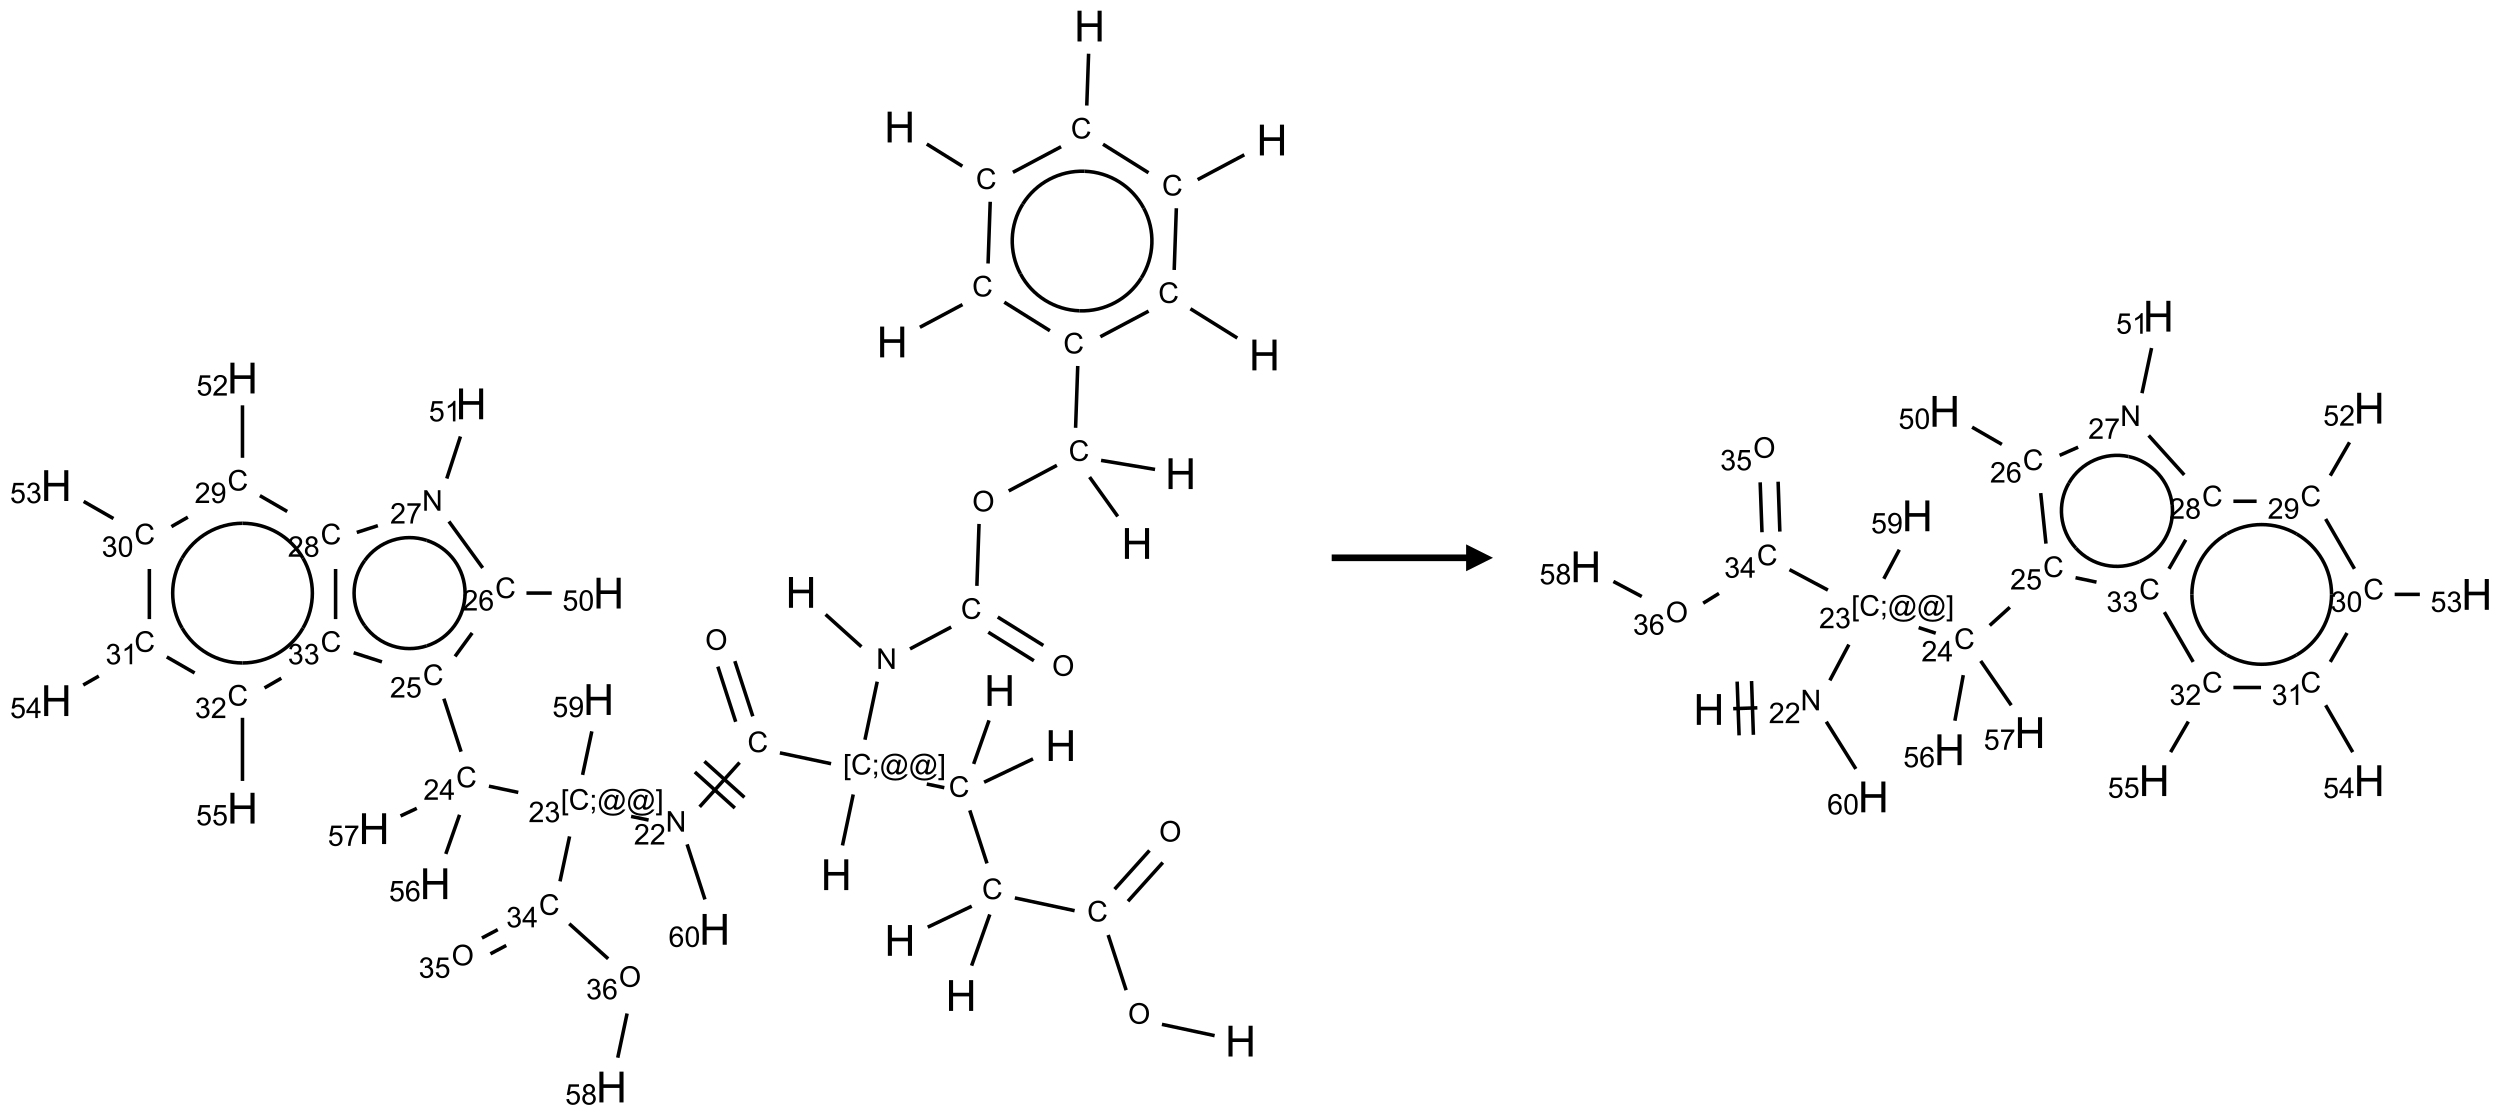 <?xml version="1.0" encoding="UTF-8"?>
<svg xmlns="http://www.w3.org/2000/svg" xmlns:xlink="http://www.w3.org/1999/xlink" width="930" height="415" viewBox="0 0 930 415">
<defs>
<g>
<g id="glyph-0-0">
<path d="M 2 0 L 2 -10 L 10 -10 L 10 0 Z M 2.25 -0.25 L 9.75 -0.25 L 9.75 -9.75 L 2.25 -9.75 Z M 2.25 -0.25 "/>
</g>
<g id="glyph-0-1">
<path d="M 1.281 0 L 1.281 -11.453 L 2.797 -11.453 L 2.797 -6.75 L 8.75 -6.75 L 8.75 -11.453 L 10.266 -11.453 L 10.266 0 L 8.75 0 L 8.75 -5.398 L 2.797 -5.398 L 2.797 0 Z M 1.281 0 "/>
</g>
<g id="glyph-1-0">
<path d="M 1.332 0 L 1.332 -6.668 L 6.668 -6.668 L 6.668 0 Z M 1.5 -0.168 L 6.5 -0.168 L 6.5 -6.5 L 1.5 -6.5 Z M 1.5 -0.168 "/>
</g>
<g id="glyph-1-1">
<path d="M 0.516 -3.719 C 0.516 -4.984 0.855 -5.977 1.535 -6.695 C 2.215 -7.414 3.094 -7.77 4.172 -7.77 C 4.875 -7.77 5.512 -7.602 6.078 -7.266 C 6.645 -6.93 7.074 -6.461 7.371 -5.855 C 7.668 -5.254 7.816 -4.57 7.816 -3.809 C 7.816 -3.035 7.66 -2.34 7.348 -1.73 C 7.035 -1.117 6.594 -0.656 6.02 -0.34 C 5.449 -0.027 4.828 0.129 4.168 0.129 C 3.449 0.129 2.805 -0.043 2.238 -0.391 C 1.672 -0.738 1.246 -1.211 0.953 -1.812 C 0.66 -2.414 0.516 -3.047 0.516 -3.719 Z M 1.559 -3.703 C 1.559 -2.781 1.805 -2.059 2.301 -1.527 C 2.793 -1 3.414 -0.734 4.16 -0.734 C 4.922 -0.734 5.547 -1 6.039 -1.535 C 6.531 -2.07 6.777 -2.828 6.777 -3.812 C 6.777 -4.434 6.672 -4.977 6.461 -5.441 C 6.25 -5.902 5.945 -6.262 5.539 -6.52 C 5.133 -6.773 4.68 -6.902 4.176 -6.902 C 3.461 -6.902 2.848 -6.656 2.332 -6.164 C 1.816 -5.672 1.559 -4.852 1.559 -3.703 Z M 1.559 -3.703 "/>
</g>
<g id="glyph-1-2">
<path d="M 6.27 -2.676 L 7.281 -2.422 C 7.07 -1.594 6.688 -0.961 6.137 -0.523 C 5.586 -0.086 4.914 0.129 4.121 0.129 C 3.297 0.129 2.629 -0.039 2.113 -0.371 C 1.598 -0.707 1.203 -1.191 0.934 -1.828 C 0.664 -2.465 0.531 -3.145 0.531 -3.875 C 0.531 -4.672 0.684 -5.363 0.988 -5.957 C 1.293 -6.547 1.723 -6.996 2.285 -7.305 C 2.844 -7.613 3.461 -7.766 4.137 -7.766 C 4.898 -7.766 5.543 -7.57 6.062 -7.184 C 6.582 -6.793 6.945 -6.246 7.152 -5.543 L 6.156 -5.309 C 5.98 -5.863 5.723 -6.266 5.387 -6.52 C 5.051 -6.773 4.625 -6.902 4.113 -6.902 C 3.527 -6.902 3.039 -6.762 2.645 -6.48 C 2.25 -6.199 1.973 -5.82 1.812 -5.348 C 1.652 -4.871 1.574 -4.383 1.574 -3.879 C 1.574 -3.23 1.668 -2.664 1.855 -2.18 C 2.047 -1.695 2.34 -1.332 2.738 -1.094 C 3.137 -0.855 3.57 -0.734 4.035 -0.734 C 4.602 -0.734 5.082 -0.898 5.473 -1.223 C 5.867 -1.551 6.133 -2.035 6.27 -2.676 Z M 6.27 -2.676 "/>
</g>
<g id="glyph-1-3">
<path d="M 0.723 2.121 L 0.723 -7.637 L 2.793 -7.637 L 2.793 -6.859 L 1.66 -6.859 L 1.66 1.344 L 2.793 1.344 L 2.793 2.121 Z M 0.723 2.121 "/>
</g>
<g id="glyph-1-4">
<path d="M 0.949 -4.465 L 0.949 -5.531 L 2.016 -5.531 L 2.016 -4.465 Z M 0.949 0 L 0.949 -1.066 L 2.016 -1.066 L 2.016 0 C 2.016 0.391 1.945 0.711 1.809 0.949 C 1.668 1.191 1.449 1.379 1.145 1.512 L 0.887 1.109 C 1.082 1.023 1.23 0.895 1.324 0.727 C 1.418 0.559 1.469 0.316 1.48 0 Z M 0.949 0 "/>
</g>
<g id="glyph-1-5">
<path d="M 6.047 -0.848 C 5.82 -0.59 5.57 -0.379 5.289 -0.223 C 5.008 -0.062 4.73 0.016 4.449 0.016 C 4.141 0.016 3.84 -0.074 3.547 -0.254 C 3.254 -0.434 3.02 -0.715 2.836 -1.09 C 2.652 -1.465 2.562 -1.875 2.562 -2.324 C 2.562 -2.875 2.703 -3.43 2.988 -3.98 C 3.27 -4.535 3.621 -4.953 4.043 -5.23 C 4.461 -5.508 4.871 -5.645 5.266 -5.645 C 5.566 -5.645 5.855 -5.566 6.129 -5.41 C 6.402 -5.25 6.641 -5.012 6.84 -4.688 L 7.016 -5.496 L 7.949 -5.496 L 7.199 -2 C 7.094 -1.516 7.043 -1.246 7.043 -1.191 C 7.043 -1.098 7.078 -1.02 7.148 -0.949 C 7.219 -0.883 7.305 -0.848 7.406 -0.848 C 7.59 -0.848 7.832 -0.953 8.129 -1.168 C 8.527 -1.445 8.84 -1.816 9.07 -2.285 C 9.301 -2.75 9.418 -3.234 9.418 -3.73 C 9.418 -4.309 9.27 -4.852 8.973 -5.355 C 8.676 -5.859 8.23 -6.262 7.645 -6.562 C 7.055 -6.863 6.406 -7.016 5.691 -7.016 C 4.879 -7.016 4.137 -6.824 3.465 -6.445 C 2.793 -6.066 2.273 -5.52 1.902 -4.809 C 1.535 -4.098 1.348 -3.34 1.348 -2.527 C 1.348 -1.676 1.535 -0.941 1.902 -0.328 C 2.273 0.285 2.809 0.742 3.508 1.035 C 4.207 1.328 4.984 1.473 5.832 1.473 C 6.742 1.473 7.504 1.32 8.121 1.016 C 8.734 0.711 9.195 0.34 9.5 -0.098 L 10.441 -0.098 C 10.266 0.266 9.961 0.637 9.531 1.016 C 9.102 1.395 8.59 1.695 7.996 1.914 C 7.402 2.133 6.688 2.246 5.848 2.246 C 5.078 2.246 4.367 2.145 3.715 1.949 C 3.066 1.75 2.512 1.453 2.051 1.055 C 1.594 0.656 1.25 0.199 1.016 -0.316 C 0.723 -0.973 0.578 -1.684 0.578 -2.441 C 0.578 -3.289 0.75 -4.098 1.098 -4.863 C 1.523 -5.805 2.125 -6.527 2.902 -7.027 C 3.684 -7.527 4.629 -7.777 5.738 -7.777 C 6.602 -7.777 7.375 -7.602 8.059 -7.246 C 8.746 -6.895 9.285 -6.371 9.684 -5.672 C 10.02 -5.07 10.188 -4.418 10.188 -3.715 C 10.188 -2.707 9.832 -1.812 9.125 -1.031 C 8.492 -0.328 7.801 0.02 7.051 0.02 C 6.812 0.02 6.617 -0.016 6.473 -0.09 C 6.324 -0.16 6.215 -0.266 6.145 -0.402 C 6.102 -0.488 6.066 -0.637 6.047 -0.848 Z M 3.527 -2.262 C 3.527 -1.785 3.641 -1.414 3.863 -1.152 C 4.09 -0.887 4.348 -0.754 4.641 -0.754 C 4.836 -0.754 5.039 -0.812 5.254 -0.93 C 5.469 -1.047 5.676 -1.219 5.871 -1.449 C 6.066 -1.676 6.23 -1.969 6.355 -2.32 C 6.48 -2.672 6.543 -3.027 6.543 -3.379 C 6.543 -3.852 6.426 -4.219 6.191 -4.48 C 5.957 -4.738 5.672 -4.871 5.332 -4.871 C 5.109 -4.871 4.902 -4.812 4.707 -4.699 C 4.512 -4.586 4.32 -4.406 4.137 -4.156 C 3.953 -3.906 3.805 -3.602 3.691 -3.246 C 3.582 -2.887 3.527 -2.559 3.527 -2.262 Z M 3.527 -2.262 "/>
</g>
<g id="glyph-1-6">
<path d="M 2.27 2.121 L 0.203 2.121 L 0.203 1.344 L 1.332 1.344 L 1.332 -6.859 L 0.203 -6.859 L 0.203 -7.637 L 2.27 -7.637 Z M 2.27 2.121 "/>
</g>
<g id="glyph-1-7">
<path d="M 0.812 0 L 0.812 -7.637 L 1.848 -7.637 L 5.859 -1.641 L 5.859 -7.637 L 6.828 -7.637 L 6.828 0 L 5.793 0 L 1.781 -6 L 1.781 0 Z M 0.812 0 "/>
</g>
<g id="glyph-1-8">
<path d="M 5.371 -0.902 L 5.371 0 L 0.324 0 C 0.316 -0.227 0.352 -0.441 0.434 -0.652 C 0.562 -0.996 0.766 -1.332 1.051 -1.668 C 1.332 -2 1.742 -2.387 2.277 -2.824 C 3.105 -3.504 3.668 -4.043 3.957 -4.441 C 4.25 -4.84 4.395 -5.215 4.395 -5.566 C 4.395 -5.938 4.262 -6.254 3.996 -6.508 C 3.73 -6.762 3.387 -6.891 2.957 -6.891 C 2.508 -6.891 2.145 -6.754 1.875 -6.484 C 1.605 -6.215 1.469 -5.84 1.465 -5.359 L 0.5 -5.457 C 0.566 -6.176 0.812 -6.727 1.246 -7.102 C 1.676 -7.477 2.254 -7.668 2.98 -7.668 C 3.711 -7.668 4.293 -7.465 4.719 -7.059 C 5.145 -6.652 5.359 -6.148 5.359 -5.547 C 5.359 -5.242 5.297 -4.941 5.172 -4.645 C 5.047 -4.352 4.84 -4.039 4.551 -3.715 C 4.262 -3.387 3.777 -2.938 3.105 -2.371 C 2.543 -1.898 2.18 -1.578 2.02 -1.41 C 1.859 -1.242 1.73 -1.07 1.625 -0.902 Z M 5.371 -0.902 "/>
</g>
<g id="glyph-1-9">
<path d="M 0.449 -2.016 L 1.387 -2.141 C 1.492 -1.609 1.676 -1.227 1.934 -0.992 C 2.191 -0.758 2.508 -0.641 2.879 -0.641 C 3.32 -0.641 3.695 -0.793 3.996 -1.098 C 4.301 -1.402 4.453 -1.781 4.453 -2.234 C 4.453 -2.664 4.312 -3.02 4.031 -3.301 C 3.75 -3.578 3.391 -3.719 2.957 -3.719 C 2.781 -3.719 2.562 -3.684 2.297 -3.613 L 2.402 -4.438 C 2.465 -4.43 2.516 -4.426 2.551 -4.426 C 2.949 -4.426 3.312 -4.531 3.629 -4.738 C 3.949 -4.949 4.109 -5.27 4.109 -5.703 C 4.109 -6.047 3.992 -6.332 3.762 -6.559 C 3.527 -6.785 3.227 -6.895 2.859 -6.895 C 2.496 -6.895 2.191 -6.781 1.949 -6.551 C 1.707 -6.324 1.547 -5.98 1.48 -5.52 L 0.543 -5.688 C 0.656 -6.316 0.918 -6.805 1.324 -7.148 C 1.73 -7.492 2.234 -7.668 2.84 -7.668 C 3.254 -7.668 3.641 -7.578 3.988 -7.398 C 4.34 -7.219 4.609 -6.977 4.793 -6.668 C 4.98 -6.359 5.074 -6.031 5.074 -5.684 C 5.074 -5.352 4.984 -5.051 4.809 -4.781 C 4.629 -4.512 4.367 -4.297 4.02 -4.137 C 4.473 -4.031 4.824 -3.816 5.074 -3.488 C 5.324 -3.16 5.449 -2.75 5.449 -2.254 C 5.449 -1.59 5.203 -1.023 4.719 -0.559 C 4.234 -0.098 3.617 0.137 2.875 0.137 C 2.203 0.137 1.648 -0.062 1.207 -0.465 C 0.762 -0.863 0.512 -1.379 0.449 -2.016 Z M 0.449 -2.016 "/>
</g>
<g id="glyph-1-10">
<path d="M 3.449 0 L 3.449 -1.828 L 0.137 -1.828 L 0.137 -2.688 L 3.621 -7.637 L 4.387 -7.637 L 4.387 -2.688 L 5.418 -2.688 L 5.418 -1.828 L 4.387 -1.828 L 4.387 0 Z M 3.449 -2.688 L 3.449 -6.129 L 1.059 -2.688 Z M 3.449 -2.688 "/>
</g>
<g id="glyph-1-11">
<path d="M 0.441 -2 L 1.426 -2.082 C 1.5 -1.605 1.668 -1.242 1.934 -1.004 C 2.199 -0.762 2.52 -0.641 2.895 -0.641 C 3.348 -0.641 3.73 -0.812 4.043 -1.152 C 4.355 -1.492 4.512 -1.941 4.512 -2.504 C 4.512 -3.039 4.359 -3.461 4.059 -3.77 C 3.758 -4.078 3.367 -4.234 2.879 -4.234 C 2.578 -4.234 2.305 -4.164 2.062 -4.027 C 1.82 -3.891 1.629 -3.715 1.488 -3.496 L 0.609 -3.609 L 1.348 -7.531 L 5.145 -7.531 L 5.145 -6.637 L 2.098 -6.637 L 1.688 -4.582 C 2.145 -4.902 2.625 -5.062 3.129 -5.062 C 3.797 -5.062 4.359 -4.832 4.816 -4.371 C 5.277 -3.91 5.504 -3.312 5.504 -2.59 C 5.504 -1.898 5.305 -1.301 4.902 -0.797 C 4.41 -0.18 3.742 0.129 2.895 0.129 C 2.199 0.129 1.633 -0.062 1.195 -0.453 C 0.758 -0.844 0.504 -1.359 0.441 -2 Z M 0.441 -2 "/>
</g>
<g id="glyph-1-12">
<path d="M 5.309 -5.766 L 4.375 -5.691 C 4.293 -6.059 4.172 -6.328 4.02 -6.496 C 3.766 -6.762 3.453 -6.895 3.082 -6.895 C 2.785 -6.895 2.523 -6.812 2.297 -6.645 C 2 -6.43 1.77 -6.117 1.598 -5.703 C 1.43 -5.289 1.34 -4.703 1.332 -3.938 C 1.559 -4.281 1.836 -4.535 2.16 -4.703 C 2.488 -4.871 2.828 -4.953 3.188 -4.953 C 3.812 -4.953 4.344 -4.723 4.785 -4.262 C 5.223 -3.801 5.441 -3.207 5.441 -2.48 C 5.441 -2 5.34 -1.555 5.133 -1.145 C 4.926 -0.73 4.641 -0.418 4.281 -0.199 C 3.922 0.02 3.512 0.129 3.051 0.129 C 2.27 0.129 1.633 -0.156 1.141 -0.73 C 0.648 -1.305 0.402 -2.254 0.402 -3.574 C 0.402 -5.051 0.672 -6.121 1.219 -6.793 C 1.695 -7.375 2.336 -7.668 3.141 -7.668 C 3.742 -7.668 4.234 -7.5 4.617 -7.16 C 5 -6.824 5.23 -6.359 5.309 -5.766 Z M 1.48 -2.473 C 1.48 -2.152 1.547 -1.844 1.684 -1.547 C 1.82 -1.25 2.016 -1.027 2.262 -0.871 C 2.508 -0.719 2.766 -0.641 3.035 -0.641 C 3.434 -0.641 3.773 -0.801 4.059 -1.121 C 4.344 -1.441 4.484 -1.875 4.484 -2.422 C 4.484 -2.949 4.344 -3.367 4.062 -3.668 C 3.781 -3.973 3.426 -4.125 3 -4.125 C 2.578 -4.125 2.219 -3.973 1.922 -3.668 C 1.625 -3.363 1.48 -2.969 1.48 -2.473 Z M 1.48 -2.473 "/>
</g>
<g id="glyph-1-13">
<path d="M 0.441 -3.766 C 0.441 -4.668 0.535 -5.395 0.723 -5.945 C 0.906 -6.496 1.184 -6.922 1.551 -7.219 C 1.918 -7.516 2.375 -7.668 2.934 -7.668 C 3.344 -7.668 3.703 -7.586 4.012 -7.418 C 4.32 -7.254 4.574 -7.016 4.777 -6.707 C 4.977 -6.395 5.137 -6.016 5.25 -5.57 C 5.363 -5.125 5.422 -4.523 5.422 -3.766 C 5.422 -2.871 5.328 -2.148 5.145 -1.598 C 4.961 -1.047 4.688 -0.621 4.32 -0.32 C 3.953 -0.02 3.492 0.129 2.934 0.129 C 2.195 0.129 1.617 -0.133 1.199 -0.66 C 0.695 -1.297 0.441 -2.332 0.441 -3.766 Z M 1.406 -3.766 C 1.406 -2.512 1.555 -1.68 1.848 -1.262 C 2.141 -0.848 2.5 -0.641 2.934 -0.641 C 3.363 -0.641 3.727 -0.848 4.02 -1.266 C 4.312 -1.684 4.457 -2.516 4.457 -3.766 C 4.457 -5.023 4.312 -5.859 4.02 -6.27 C 3.727 -6.684 3.359 -6.891 2.922 -6.891 C 2.492 -6.891 2.148 -6.707 1.891 -6.344 C 1.566 -5.879 1.406 -5.02 1.406 -3.766 Z M 1.406 -3.766 "/>
</g>
<g id="glyph-1-14">
<path d="M 0.504 -6.637 L 0.504 -7.535 L 5.449 -7.535 L 5.449 -6.809 C 4.961 -6.289 4.48 -5.602 4.004 -4.746 C 3.527 -3.887 3.156 -3.004 2.895 -2.098 C 2.707 -1.461 2.59 -0.762 2.535 0 L 1.574 0 C 1.582 -0.602 1.703 -1.328 1.926 -2.176 C 2.152 -3.027 2.477 -3.848 2.898 -4.637 C 3.32 -5.426 3.77 -6.094 4.246 -6.637 Z M 0.504 -6.637 "/>
</g>
<g id="glyph-1-15">
<path d="M 3.973 0 L 3.035 0 L 3.035 -5.973 C 2.809 -5.758 2.516 -5.543 2.148 -5.328 C 1.781 -5.113 1.453 -4.953 1.16 -4.844 L 1.16 -5.75 C 1.684 -5.996 2.145 -6.297 2.535 -6.645 C 2.93 -6.996 3.207 -7.336 3.371 -7.668 L 3.973 -7.668 Z M 3.973 0 "/>
</g>
<g id="glyph-1-16">
<path d="M 1.887 -4.141 C 1.496 -4.281 1.207 -4.484 1.02 -4.75 C 0.832 -5.016 0.738 -5.328 0.738 -5.699 C 0.738 -6.254 0.938 -6.719 1.34 -7.098 C 1.738 -7.477 2.27 -7.668 2.934 -7.668 C 3.598 -7.668 4.137 -7.473 4.543 -7.086 C 4.949 -6.699 5.152 -6.227 5.152 -5.672 C 5.152 -5.316 5.059 -5.008 4.871 -4.746 C 4.688 -4.484 4.406 -4.281 4.027 -4.141 C 4.496 -3.988 4.852 -3.742 5.098 -3.402 C 5.34 -3.062 5.465 -2.656 5.465 -2.184 C 5.465 -1.531 5.234 -0.98 4.77 -0.535 C 4.309 -0.09 3.703 0.129 2.949 0.129 C 2.195 0.129 1.586 -0.094 1.125 -0.539 C 0.664 -0.984 0.434 -1.543 0.434 -2.207 C 0.434 -2.703 0.559 -3.121 0.809 -3.457 C 1.062 -3.793 1.422 -4.02 1.887 -4.141 Z M 1.699 -5.73 C 1.699 -5.367 1.812 -5.074 2.047 -4.844 C 2.281 -4.613 2.582 -4.5 2.953 -4.5 C 3.312 -4.5 3.609 -4.613 3.84 -4.84 C 4.07 -5.066 4.188 -5.348 4.188 -5.676 C 4.188 -6.02 4.07 -6.309 3.832 -6.543 C 3.594 -6.777 3.297 -6.895 2.941 -6.895 C 2.586 -6.895 2.289 -6.781 2.051 -6.551 C 1.816 -6.324 1.699 -6.047 1.699 -5.73 Z M 1.395 -2.203 C 1.395 -1.938 1.461 -1.676 1.586 -1.426 C 1.711 -1.176 1.902 -0.984 2.152 -0.848 C 2.402 -0.711 2.672 -0.641 2.957 -0.641 C 3.406 -0.641 3.777 -0.785 4.066 -1.074 C 4.359 -1.363 4.504 -1.727 4.504 -2.172 C 4.504 -2.625 4.355 -2.996 4.055 -3.293 C 3.754 -3.586 3.379 -3.734 2.926 -3.734 C 2.484 -3.734 2.121 -3.59 1.832 -3.297 C 1.543 -3.004 1.395 -2.641 1.395 -2.203 Z M 1.395 -2.203 "/>
</g>
<g id="glyph-1-17">
<path d="M 0.582 -1.766 L 1.484 -1.848 C 1.562 -1.426 1.707 -1.117 1.922 -0.926 C 2.137 -0.734 2.414 -0.641 2.75 -0.641 C 3.039 -0.641 3.289 -0.707 3.508 -0.84 C 3.727 -0.973 3.902 -1.148 4.043 -1.367 C 4.18 -1.586 4.297 -1.887 4.391 -2.262 C 4.484 -2.637 4.531 -3.016 4.531 -3.406 C 4.531 -3.449 4.531 -3.512 4.527 -3.594 C 4.34 -3.297 4.082 -3.055 3.758 -2.867 C 3.434 -2.68 3.082 -2.59 2.703 -2.59 C 2.07 -2.59 1.535 -2.816 1.098 -3.277 C 0.66 -3.734 0.441 -4.34 0.441 -5.09 C 0.441 -5.863 0.672 -6.484 1.129 -6.957 C 1.586 -7.43 2.156 -7.668 2.844 -7.668 C 3.34 -7.668 3.793 -7.531 4.207 -7.266 C 4.617 -7 4.93 -6.617 5.145 -6.121 C 5.355 -5.629 5.465 -4.91 5.465 -3.973 C 5.465 -2.996 5.359 -2.223 5.145 -1.645 C 4.934 -1.066 4.617 -0.625 4.199 -0.324 C 3.781 -0.02 3.293 0.129 2.73 0.129 C 2.133 0.129 1.645 -0.035 1.266 -0.367 C 0.887 -0.699 0.66 -1.164 0.582 -1.766 Z M 4.422 -5.137 C 4.422 -5.676 4.277 -6.102 3.992 -6.418 C 3.707 -6.734 3.359 -6.891 2.957 -6.891 C 2.543 -6.891 2.18 -6.719 1.871 -6.379 C 1.562 -6.039 1.406 -5.598 1.406 -5.059 C 1.406 -4.57 1.555 -4.176 1.848 -3.871 C 2.141 -3.566 2.5 -3.418 2.934 -3.418 C 3.367 -3.418 3.723 -3.57 4.004 -3.871 C 4.281 -4.176 4.422 -4.598 4.422 -5.137 Z M 4.422 -5.137 "/>
</g>
</g>
</defs>
<path fill="none" stroke-width="0.033" stroke-linecap="butt" stroke-linejoin="miter" stroke="rgb(0%, 0%, 0%)" stroke-opacity="1" stroke-miterlimit="10" d="M 10.773 9.389 L 10.283 9.284 " transform="matrix(40, 0, 0, 40, 20.92, 9.703)"/>
<path fill="none" stroke-width="0.033" stroke-linecap="butt" stroke-linejoin="miter" stroke="rgb(0%, 0%, 0%)" stroke-opacity="1" stroke-miterlimit="10" d="M 9.95 8.966 L 9.783 8.453 " transform="matrix(40, 0, 0, 40, 20.92, 9.703)"/>
<path fill="none" stroke-width="0.033" stroke-linecap="butt" stroke-linejoin="miter" stroke="rgb(0%, 0%, 0%)" stroke-opacity="1" stroke-miterlimit="10" d="M 9.967 8.139 L 10.291 7.779 " transform="matrix(40, 0, 0, 40, 20.92, 9.703)"/>
<path fill="none" stroke-width="0.033" stroke-linecap="butt" stroke-linejoin="miter" stroke="rgb(0%, 0%, 0%)" stroke-opacity="1" stroke-miterlimit="10" d="M 9.843 8.027 L 10.167 7.667 " transform="matrix(40, 0, 0, 40, 20.92, 9.703)"/>
<path fill="none" stroke-width="0.033" stroke-linecap="butt" stroke-linejoin="miter" stroke="rgb(0%, 0%, 0%)" stroke-opacity="1" stroke-miterlimit="10" d="M 9.471 8.227 L 8.915 8.108 " transform="matrix(40, 0, 0, 40, 20.92, 9.703)"/>
<path fill="none" stroke-width="0.033" stroke-linecap="butt" stroke-linejoin="miter" stroke="rgb(0%, 0%, 0%)" stroke-opacity="1" stroke-miterlimit="10" d="M 8.682 8.262 L 8.513 8.738 " transform="matrix(40, 0, 0, 40, 20.92, 9.703)"/>
<path fill="none" stroke-width="0.033" stroke-linecap="butt" stroke-linejoin="miter" stroke="rgb(0%, 0%, 0%)" stroke-opacity="1" stroke-miterlimit="10" d="M 8.514 8.185 L 8.105 8.38 " transform="matrix(40, 0, 0, 40, 20.92, 9.703)"/>
<path fill="none" stroke-width="0.033" stroke-linecap="butt" stroke-linejoin="miter" stroke="rgb(0%, 0%, 0%)" stroke-opacity="1" stroke-miterlimit="10" d="M 8.656 7.787 L 8.496 7.294 " transform="matrix(40, 0, 0, 40, 20.92, 9.703)"/>
<path fill="none" stroke-width="0.033" stroke-linecap="butt" stroke-linejoin="miter" stroke="rgb(0%, 0%, 0%)" stroke-opacity="1" stroke-miterlimit="10" d="M 8.532 6.862 L 8.675 6.457 " transform="matrix(40, 0, 0, 40, 20.92, 9.703)"/>
<path fill="none" stroke-width="0.033" stroke-linecap="butt" stroke-linejoin="miter" stroke="rgb(0%, 0%, 0%)" stroke-opacity="1" stroke-miterlimit="10" d="M 8.629 7.032 L 9.084 6.815 " transform="matrix(40, 0, 0, 40, 20.92, 9.703)"/>
<path fill="none" stroke-width="0.033" stroke-linecap="butt" stroke-linejoin="miter" stroke="rgb(0%, 0%, 0%)" stroke-opacity="1" stroke-miterlimit="10" d="M 8.259 7.083 L 8.096 7.049 " transform="matrix(40, 0, 0, 40, 20.92, 9.703)"/>
<path fill="none" stroke-width="0.033" stroke-linecap="butt" stroke-linejoin="miter" stroke="rgb(0%, 0%, 0%)" stroke-opacity="1" stroke-miterlimit="10" d="M 7.412 7.146 L 7.312 7.62 " transform="matrix(40, 0, 0, 40, 20.92, 9.703)"/>
<path fill="none" stroke-width="0.033" stroke-linecap="butt" stroke-linejoin="miter" stroke="rgb(0%, 0%, 0%)" stroke-opacity="1" stroke-miterlimit="10" d="M 7.206 6.86 L 6.73 6.759 " transform="matrix(40, 0, 0, 40, 20.92, 9.703)"/>
<path fill="none" stroke-width="0.033" stroke-linecap="butt" stroke-linejoin="miter" stroke="rgb(0%, 0%, 0%)" stroke-opacity="1" stroke-miterlimit="10" d="M 6.478 6.419 L 6.311 5.906 " transform="matrix(40, 0, 0, 40, 20.92, 9.703)"/>
<path fill="none" stroke-width="0.033" stroke-linecap="butt" stroke-linejoin="miter" stroke="rgb(0%, 0%, 0%)" stroke-opacity="1" stroke-miterlimit="10" d="M 6.319 6.47 L 6.153 5.957 " transform="matrix(40, 0, 0, 40, 20.92, 9.703)"/>
<path fill="none" stroke-width="0.033" stroke-linecap="butt" stroke-linejoin="miter" stroke="rgb(0%, 0%, 0%)" stroke-opacity="1" stroke-miterlimit="10" d="M 6.355 6.849 L 5.984 7.261 " transform="matrix(40, 0, 0, 40, 20.92, 9.703)"/>
<path fill="none" stroke-width="0.033" stroke-linecap="butt" stroke-linejoin="miter" stroke="rgb(0%, 0%, 0%)" stroke-opacity="1" stroke-miterlimit="10" d="M 5.939 6.937 L 6.311 7.272 " transform="matrix(40, 0, 0, 40, 20.92, 9.703)"/>
<path fill="none" stroke-width="0.033" stroke-linecap="butt" stroke-linejoin="miter" stroke="rgb(0%, 0%, 0%)" stroke-opacity="1" stroke-miterlimit="10" d="M 6.028 6.838 L 6.4 7.173 " transform="matrix(40, 0, 0, 40, 20.92, 9.703)"/>
<path fill="none" stroke-width="0.033" stroke-linecap="butt" stroke-linejoin="miter" stroke="rgb(0%, 0%, 0%)" stroke-opacity="1" stroke-miterlimit="10" d="M 5.509 7.384 L 5.346 7.35 " transform="matrix(40, 0, 0, 40, 20.92, 9.703)"/>
<path fill="none" stroke-width="0.033" stroke-linecap="butt" stroke-linejoin="miter" stroke="rgb(0%, 0%, 0%)" stroke-opacity="1" stroke-miterlimit="10" d="M 4.297 7.127 L 4.024 7.069 " transform="matrix(40, 0, 0, 40, 20.92, 9.703)"/>
<path fill="none" stroke-width="0.033" stroke-linecap="butt" stroke-linejoin="miter" stroke="rgb(0%, 0%, 0%)" stroke-opacity="1" stroke-miterlimit="10" d="M 3.765 6.748 L 3.605 6.255 " transform="matrix(40, 0, 0, 40, 20.92, 9.703)"/>
<path fill="none" stroke-width="0.033" stroke-linecap="butt" stroke-linejoin="miter" stroke="rgb(0%, 0%, 0%)" stroke-opacity="1" stroke-miterlimit="10" d="M 3.709 5.862 L 3.868 5.644 " transform="matrix(40, 0, 0, 40, 20.92, 9.703)"/>
<path fill="none" stroke-width="0.033" stroke-linecap="butt" stroke-linejoin="miter" stroke="rgb(0%, 0%, 0%)" stroke-opacity="1" stroke-miterlimit="10" d="M 4.373 5.273 L 4.608 5.273 " transform="matrix(40, 0, 0, 40, 20.92, 9.703)"/>
<path fill="none" stroke-width="0.033" stroke-linecap="butt" stroke-linejoin="miter" stroke="rgb(0%, 0%, 0%)" stroke-opacity="1" stroke-miterlimit="10" d="M 3.966 5.039 L 3.652 4.607 " transform="matrix(40, 0, 0, 40, 20.92, 9.703)"/>
<path fill="none" stroke-width="0.033" stroke-linecap="butt" stroke-linejoin="miter" stroke="rgb(0%, 0%, 0%)" stroke-opacity="1" stroke-miterlimit="10" d="M 3.632 4.208 L 3.759 3.817 " transform="matrix(40, 0, 0, 40, 20.92, 9.703)"/>
<path fill="none" stroke-width="0.033" stroke-linecap="butt" stroke-linejoin="miter" stroke="rgb(0%, 0%, 0%)" stroke-opacity="1" stroke-miterlimit="10" d="M 2.991 4.646 L 2.795 4.709 " transform="matrix(40, 0, 0, 40, 20.92, 9.703)"/>
<path fill="none" stroke-width="0.033" stroke-linecap="butt" stroke-linejoin="miter" stroke="rgb(0%, 0%, 0%)" stroke-opacity="1" stroke-miterlimit="10" d="M 2.148 4.514 L 1.894 4.367 " transform="matrix(40, 0, 0, 40, 20.92, 9.703)"/>
<path fill="none" stroke-width="0.033" stroke-linecap="butt" stroke-linejoin="miter" stroke="rgb(0%, 0%, 0%)" stroke-opacity="1" stroke-miterlimit="10" d="M 1.732 4.015 L 1.732 3.527 " transform="matrix(40, 0, 0, 40, 20.92, 9.703)"/>
<path fill="none" stroke-width="0.033" stroke-linecap="butt" stroke-linejoin="miter" stroke="rgb(0%, 0%, 0%)" stroke-opacity="1" stroke-miterlimit="10" d="M 1.224 4.567 L 1.071 4.655 " transform="matrix(40, 0, 0, 40, 20.92, 9.703)"/>
<path fill="none" stroke-width="0.033" stroke-linecap="butt" stroke-linejoin="miter" stroke="rgb(0%, 0%, 0%)" stroke-opacity="1" stroke-miterlimit="10" d="M 0.532 4.58 L 0.255 4.421 " transform="matrix(40, 0, 0, 40, 20.92, 9.703)"/>
<path fill="none" stroke-width="0.033" stroke-linecap="butt" stroke-linejoin="miter" stroke="rgb(0%, 0%, 0%)" stroke-opacity="1" stroke-miterlimit="10" d="M 0.866 5.049 L 0.866 5.515 " transform="matrix(40, 0, 0, 40, 20.92, 9.703)"/>
<path fill="none" stroke-width="0.033" stroke-linecap="butt" stroke-linejoin="miter" stroke="rgb(0%, 0%, 0%)" stroke-opacity="1" stroke-miterlimit="10" d="M 0.396 6.045 L 0.251 6.128 " transform="matrix(40, 0, 0, 40, 20.92, 9.703)"/>
<path fill="none" stroke-width="0.033" stroke-linecap="butt" stroke-linejoin="miter" stroke="rgb(0%, 0%, 0%)" stroke-opacity="1" stroke-miterlimit="10" d="M 1.028 5.867 L 1.287 6.016 " transform="matrix(40, 0, 0, 40, 20.92, 9.703)"/>
<path fill="none" stroke-width="0.033" stroke-linecap="butt" stroke-linejoin="miter" stroke="rgb(0%, 0%, 0%)" stroke-opacity="1" stroke-miterlimit="10" d="M 1.732 6.433 L 1.732 7.02 " transform="matrix(40, 0, 0, 40, 20.92, 9.703)"/>
<path fill="none" stroke-width="0.033" stroke-linecap="butt" stroke-linejoin="miter" stroke="rgb(0%, 0%, 0%)" stroke-opacity="1" stroke-miterlimit="10" d="M 1.937 6.155 L 2.093 6.065 " transform="matrix(40, 0, 0, 40, 20.92, 9.703)"/>
<path fill="none" stroke-width="0.033" stroke-linecap="butt" stroke-linejoin="miter" stroke="rgb(0%, 0%, 0%)" stroke-opacity="1" stroke-miterlimit="10" d="M 2.766 5.828 L 3.029 5.913 " transform="matrix(40, 0, 0, 40, 20.92, 9.703)"/>
<path fill="none" stroke-width="0.033" stroke-linecap="butt" stroke-linejoin="miter" stroke="rgb(0%, 0%, 0%)" stroke-opacity="1" stroke-miterlimit="10" d="M 2.598 5.515 L 2.598 5.049 " transform="matrix(40, 0, 0, 40, 20.92, 9.703)"/>
<path fill="none" stroke-width="0.033" stroke-linecap="butt" stroke-linejoin="miter" stroke="rgb(0%, 0%, 0%)" stroke-opacity="1" stroke-miterlimit="10" d="M 3.751 7.335 L 3.623 7.699 " transform="matrix(40, 0, 0, 40, 20.92, 9.703)"/>
<path fill="none" stroke-width="0.033" stroke-linecap="butt" stroke-linejoin="miter" stroke="rgb(0%, 0%, 0%)" stroke-opacity="1" stroke-miterlimit="10" d="M 3.353 7.275 L 3.202 7.346 " transform="matrix(40, 0, 0, 40, 20.92, 9.703)"/>
<path fill="none" stroke-width="0.033" stroke-linecap="butt" stroke-linejoin="miter" stroke="rgb(0%, 0%, 0%)" stroke-opacity="1" stroke-miterlimit="10" d="M 4.774 7.536 L 4.685 7.954 " transform="matrix(40, 0, 0, 40, 20.92, 9.703)"/>
<path fill="none" stroke-width="0.033" stroke-linecap="butt" stroke-linejoin="miter" stroke="rgb(0%, 0%, 0%)" stroke-opacity="1" stroke-miterlimit="10" d="M 4.106 8.403 L 3.959 8.481 " transform="matrix(40, 0, 0, 40, 20.92, 9.703)"/>
<path fill="none" stroke-width="0.033" stroke-linecap="butt" stroke-linejoin="miter" stroke="rgb(0%, 0%, 0%)" stroke-opacity="1" stroke-miterlimit="10" d="M 4.185 8.55 L 4.038 8.628 " transform="matrix(40, 0, 0, 40, 20.92, 9.703)"/>
<path fill="none" stroke-width="0.033" stroke-linecap="butt" stroke-linejoin="miter" stroke="rgb(0%, 0%, 0%)" stroke-opacity="1" stroke-miterlimit="10" d="M 4.771 8.348 L 5.133 8.674 " transform="matrix(40, 0, 0, 40, 20.92, 9.703)"/>
<path fill="none" stroke-width="0.033" stroke-linecap="butt" stroke-linejoin="miter" stroke="rgb(0%, 0%, 0%)" stroke-opacity="1" stroke-miterlimit="10" d="M 5.309 9.183 L 5.222 9.594 " transform="matrix(40, 0, 0, 40, 20.92, 9.703)"/>
<path fill="none" stroke-width="0.033" stroke-linecap="butt" stroke-linejoin="miter" stroke="rgb(0%, 0%, 0%)" stroke-opacity="1" stroke-miterlimit="10" d="M 4.895 6.964 L 4.981 6.559 " transform="matrix(40, 0, 0, 40, 20.92, 9.703)"/>
<path fill="none" stroke-width="0.033" stroke-linecap="butt" stroke-linejoin="miter" stroke="rgb(0%, 0%, 0%)" stroke-opacity="1" stroke-miterlimit="10" d="M 5.867 7.61 L 6.033 8.122 " transform="matrix(40, 0, 0, 40, 20.92, 9.703)"/>
<path fill="none" stroke-width="0.033" stroke-linecap="butt" stroke-linejoin="miter" stroke="rgb(0%, 0%, 0%)" stroke-opacity="1" stroke-miterlimit="10" d="M 7.521 6.637 L 7.635 6.097 " transform="matrix(40, 0, 0, 40, 20.92, 9.703)"/>
<path fill="none" stroke-width="0.033" stroke-linecap="butt" stroke-linejoin="miter" stroke="rgb(0%, 0%, 0%)" stroke-opacity="1" stroke-miterlimit="10" d="M 7.488 5.772 L 7.155 5.472 " transform="matrix(40, 0, 0, 40, 20.92, 9.703)"/>
<path fill="none" stroke-width="0.033" stroke-linecap="butt" stroke-linejoin="miter" stroke="rgb(0%, 0%, 0%)" stroke-opacity="1" stroke-miterlimit="10" d="M 7.94 5.792 L 8.323 5.589 " transform="matrix(40, 0, 0, 40, 20.92, 9.703)"/>
<path fill="none" stroke-width="0.033" stroke-linecap="butt" stroke-linejoin="miter" stroke="rgb(0%, 0%, 0%)" stroke-opacity="1" stroke-miterlimit="10" d="M 8.668 5.637 L 9.092 5.902 " transform="matrix(40, 0, 0, 40, 20.92, 9.703)"/>
<path fill="none" stroke-width="0.033" stroke-linecap="butt" stroke-linejoin="miter" stroke="rgb(0%, 0%, 0%)" stroke-opacity="1" stroke-miterlimit="10" d="M 8.756 5.496 L 9.18 5.76 " transform="matrix(40, 0, 0, 40, 20.92, 9.703)"/>
<path fill="none" stroke-width="0.033" stroke-linecap="butt" stroke-linejoin="miter" stroke="rgb(0%, 0%, 0%)" stroke-opacity="1" stroke-miterlimit="10" d="M 8.562 5.206 L 8.582 4.63 " transform="matrix(40, 0, 0, 40, 20.92, 9.703)"/>
<path fill="none" stroke-width="0.033" stroke-linecap="butt" stroke-linejoin="miter" stroke="rgb(0%, 0%, 0%)" stroke-opacity="1" stroke-miterlimit="10" d="M 8.858 4.323 L 9.306 4.085 " transform="matrix(40, 0, 0, 40, 20.92, 9.703)"/>
<path fill="none" stroke-width="0.033" stroke-linecap="butt" stroke-linejoin="miter" stroke="rgb(0%, 0%, 0%)" stroke-opacity="1" stroke-miterlimit="10" d="M 9.61 4.194 L 9.872 4.56 " transform="matrix(40, 0, 0, 40, 20.92, 9.703)"/>
<path fill="none" stroke-width="0.033" stroke-linecap="butt" stroke-linejoin="miter" stroke="rgb(0%, 0%, 0%)" stroke-opacity="1" stroke-miterlimit="10" d="M 9.717 4.039 L 10.219 4.123 " transform="matrix(40, 0, 0, 40, 20.92, 9.703)"/>
<path fill="none" stroke-width="0.033" stroke-linecap="butt" stroke-linejoin="miter" stroke="rgb(0%, 0%, 0%)" stroke-opacity="1" stroke-miterlimit="10" d="M 9.48 3.736 L 9.5 3.161 " transform="matrix(40, 0, 0, 40, 20.92, 9.703)"/>
<path fill="none" stroke-width="0.033" stroke-linecap="butt" stroke-linejoin="miter" stroke="rgb(0%, 0%, 0%)" stroke-opacity="1" stroke-miterlimit="10" d="M 9.241 2.833 L 8.817 2.568 " transform="matrix(40, 0, 0, 40, 20.92, 9.703)"/>
<path fill="none" stroke-width="0.033" stroke-linecap="butt" stroke-linejoin="miter" stroke="rgb(0%, 0%, 0%)" stroke-opacity="1" stroke-miterlimit="10" d="M 8.428 2.59 L 8.032 2.801 " transform="matrix(40, 0, 0, 40, 20.92, 9.703)"/>
<path fill="none" stroke-width="0.033" stroke-linecap="butt" stroke-linejoin="miter" stroke="rgb(0%, 0%, 0%)" stroke-opacity="1" stroke-miterlimit="10" d="M 8.666 2.208 L 8.686 1.634 " transform="matrix(40, 0, 0, 40, 20.92, 9.703)"/>
<path fill="none" stroke-width="0.033" stroke-linecap="butt" stroke-linejoin="miter" stroke="rgb(0%, 0%, 0%)" stroke-opacity="1" stroke-miterlimit="10" d="M 8.427 1.303 L 8.096 1.097 " transform="matrix(40, 0, 0, 40, 20.92, 9.703)"/>
<path fill="none" stroke-width="0.033" stroke-linecap="butt" stroke-linejoin="miter" stroke="rgb(0%, 0%, 0%)" stroke-opacity="1" stroke-miterlimit="10" d="M 8.897 1.36 L 9.345 1.122 " transform="matrix(40, 0, 0, 40, 20.92, 9.703)"/>
<path fill="none" stroke-width="0.033" stroke-linecap="butt" stroke-linejoin="miter" stroke="rgb(0%, 0%, 0%)" stroke-opacity="1" stroke-miterlimit="10" d="M 9.584 0.739 L 9.601 0.257 " transform="matrix(40, 0, 0, 40, 20.92, 9.703)"/>
<path fill="none" stroke-width="0.033" stroke-linecap="butt" stroke-linejoin="miter" stroke="rgb(0%, 0%, 0%)" stroke-opacity="1" stroke-miterlimit="10" d="M 9.735 1.099 L 10.158 1.364 " transform="matrix(40, 0, 0, 40, 20.92, 9.703)"/>
<path fill="none" stroke-width="0.033" stroke-linecap="butt" stroke-linejoin="miter" stroke="rgb(0%, 0%, 0%)" stroke-opacity="1" stroke-miterlimit="10" d="M 10.615 1.428 L 11.049 1.197 " transform="matrix(40, 0, 0, 40, 20.92, 9.703)"/>
<path fill="none" stroke-width="0.033" stroke-linecap="butt" stroke-linejoin="miter" stroke="rgb(0%, 0%, 0%)" stroke-opacity="1" stroke-miterlimit="10" d="M 10.417 1.694 L 10.397 2.268 " transform="matrix(40, 0, 0, 40, 20.92, 9.703)"/>
<path fill="none" stroke-width="0.033" stroke-linecap="butt" stroke-linejoin="miter" stroke="rgb(0%, 0%, 0%)" stroke-opacity="1" stroke-miterlimit="10" d="M 10.159 2.651 L 9.71 2.889 " transform="matrix(40, 0, 0, 40, 20.92, 9.703)"/>
<path fill="none" stroke-width="0.033" stroke-linecap="butt" stroke-linejoin="miter" stroke="rgb(0%, 0%, 0%)" stroke-opacity="1" stroke-miterlimit="10" d="M 10.548 2.629 L 10.984 2.901 " transform="matrix(40, 0, 0, 40, 20.92, 9.703)"/>
<path fill="none" stroke-width="0.033" stroke-linecap="butt" stroke-linejoin="miter" stroke="rgb(0%, 0%, 0%)" stroke-opacity="1" stroke-miterlimit="10" d="M 3.802 5.273 C 3.802 5.497 3.658 5.695 3.446 5.764 " transform="matrix(40, 0, 0, 40, 20.92, 9.703)"/>
<path fill="none" stroke-width="0.033" stroke-linecap="butt" stroke-linejoin="miter" stroke="rgb(0%, 0%, 0%)" stroke-opacity="1" stroke-miterlimit="10" d="M 3.446 4.783 C 3.658 4.852 3.802 5.05 3.802 5.273 " transform="matrix(40, 0, 0, 40, 20.92, 9.703)"/>
<path fill="none" stroke-width="0.033" stroke-linecap="butt" stroke-linejoin="miter" stroke="rgb(0%, 0%, 0%)" stroke-opacity="1" stroke-miterlimit="10" d="M 2.869 4.97 C 3 4.789 3.233 4.713 3.446 4.783 " transform="matrix(40, 0, 0, 40, 20.92, 9.703)"/>
<path fill="none" stroke-width="0.033" stroke-linecap="butt" stroke-linejoin="miter" stroke="rgb(0%, 0%, 0%)" stroke-opacity="1" stroke-miterlimit="10" d="M 2.869 5.577 C 2.737 5.396 2.737 5.151 2.869 4.97 " transform="matrix(40, 0, 0, 40, 20.92, 9.703)"/>
<path fill="none" stroke-width="0.033" stroke-linecap="butt" stroke-linejoin="miter" stroke="rgb(0%, 0%, 0%)" stroke-opacity="1" stroke-miterlimit="10" d="M 3.446 5.764 C 3.233 5.833 3 5.758 2.869 5.577 " transform="matrix(40, 0, 0, 40, 20.92, 9.703)"/>
<path fill="none" stroke-width="0.033" stroke-linecap="butt" stroke-linejoin="miter" stroke="rgb(0%, 0%, 0%)" stroke-opacity="1" stroke-miterlimit="10" d="M 1.732 4.624 C 1.964 4.624 2.179 4.748 2.295 4.949 " transform="matrix(40, 0, 0, 40, 20.92, 9.703)"/>
<path fill="none" stroke-width="0.033" stroke-linecap="butt" stroke-linejoin="miter" stroke="rgb(0%, 0%, 0%)" stroke-opacity="1" stroke-miterlimit="10" d="M 1.17 4.949 C 1.286 4.748 1.5 4.624 1.732 4.624 " transform="matrix(40, 0, 0, 40, 20.92, 9.703)"/>
<path fill="none" stroke-width="0.033" stroke-linecap="butt" stroke-linejoin="miter" stroke="rgb(0%, 0%, 0%)" stroke-opacity="1" stroke-miterlimit="10" d="M 1.17 5.598 C 1.054 5.397 1.054 5.15 1.17 4.949 " transform="matrix(40, 0, 0, 40, 20.92, 9.703)"/>
<path fill="none" stroke-width="0.033" stroke-linecap="butt" stroke-linejoin="miter" stroke="rgb(0%, 0%, 0%)" stroke-opacity="1" stroke-miterlimit="10" d="M 1.732 5.923 C 1.5 5.923 1.286 5.799 1.17 5.598 " transform="matrix(40, 0, 0, 40, 20.92, 9.703)"/>
<path fill="none" stroke-width="0.033" stroke-linecap="butt" stroke-linejoin="miter" stroke="rgb(0%, 0%, 0%)" stroke-opacity="1" stroke-miterlimit="10" d="M 2.295 5.598 C 2.179 5.799 1.964 5.923 1.732 5.923 " transform="matrix(40, 0, 0, 40, 20.92, 9.703)"/>
<path fill="none" stroke-width="0.033" stroke-linecap="butt" stroke-linejoin="miter" stroke="rgb(0%, 0%, 0%)" stroke-opacity="1" stroke-miterlimit="10" d="M 2.295 4.949 C 2.411 5.15 2.411 5.397 2.295 5.598 " transform="matrix(40, 0, 0, 40, 20.92, 9.703)"/>
<path fill="none" stroke-width="0.033" stroke-linecap="butt" stroke-linejoin="miter" stroke="rgb(0%, 0%, 0%)" stroke-opacity="1" stroke-miterlimit="10" d="M 9.518 2.648 C 9.286 2.64 9.076 2.509 8.967 2.304 " transform="matrix(40, 0, 0, 40, 20.92, 9.703)"/>
<path fill="none" stroke-width="0.033" stroke-linecap="butt" stroke-linejoin="miter" stroke="rgb(0%, 0%, 0%)" stroke-opacity="1" stroke-miterlimit="10" d="M 10.091 2.343 C 9.968 2.54 9.749 2.656 9.518 2.648 " transform="matrix(40, 0, 0, 40, 20.92, 9.703)"/>
<path fill="none" stroke-width="0.033" stroke-linecap="butt" stroke-linejoin="miter" stroke="rgb(0%, 0%, 0%)" stroke-opacity="1" stroke-miterlimit="10" d="M 10.114 1.694 C 10.223 1.899 10.214 2.146 10.091 2.343 " transform="matrix(40, 0, 0, 40, 20.92, 9.703)"/>
<path fill="none" stroke-width="0.033" stroke-linecap="butt" stroke-linejoin="miter" stroke="rgb(0%, 0%, 0%)" stroke-opacity="1" stroke-miterlimit="10" d="M 9.563 1.35 C 9.795 1.358 10.005 1.489 10.114 1.694 " transform="matrix(40, 0, 0, 40, 20.92, 9.703)"/>
<path fill="none" stroke-width="0.033" stroke-linecap="butt" stroke-linejoin="miter" stroke="rgb(0%, 0%, 0%)" stroke-opacity="1" stroke-miterlimit="10" d="M 8.989 1.655 C 9.112 1.458 9.331 1.342 9.563 1.35 " transform="matrix(40, 0, 0, 40, 20.92, 9.703)"/>
<path fill="none" stroke-width="0.033" stroke-linecap="butt" stroke-linejoin="miter" stroke="rgb(0%, 0%, 0%)" stroke-opacity="1" stroke-miterlimit="10" d="M 8.967 2.304 C 8.858 2.099 8.866 1.851 8.989 1.655 " transform="matrix(40, 0, 0, 40, 20.92, 9.703)"/>
<g fill="rgb(0%, 0%, 0%)" fill-opacity="1">
<use xlink:href="#glyph-0-1" x="455.715" y="393.027"/>
</g>
<g fill="rgb(0%, 0%, 0%)" fill-opacity="1">
<use xlink:href="#glyph-1-1" x="419.609" y="380.832"/>
</g>
<g fill="rgb(0%, 0%, 0%)" fill-opacity="1">
<use xlink:href="#glyph-1-2" x="404.41" y="342.785"/>
</g>
<g fill="rgb(0%, 0%, 0%)" fill-opacity="1">
<use xlink:href="#glyph-1-1" x="431.191" y="313.062"/>
</g>
<g fill="rgb(0%, 0%, 0%)" fill-opacity="1">
<use xlink:href="#glyph-1-2" x="365.281" y="334.469"/>
</g>
<g fill="rgb(0%, 0%, 0%)" fill-opacity="1">
<use xlink:href="#glyph-0-1" x="351.75" y="376.059"/>
</g>
<g fill="rgb(0%, 0%, 0%)" fill-opacity="1">
<use xlink:href="#glyph-0-1" x="329" y="355.57"/>
</g>
<g fill="rgb(0%, 0%, 0%)" fill-opacity="1">
<use xlink:href="#glyph-1-2" x="352.922" y="296.426"/>
</g>
<g fill="rgb(0%, 0%, 0%)" fill-opacity="1">
<use xlink:href="#glyph-0-1" x="366.094" y="262.602"/>
</g>
<g fill="rgb(0%, 0%, 0%)" fill-opacity="1">
<use xlink:href="#glyph-0-1" x="388.848" y="283.09"/>
</g>
<g fill="rgb(0%, 0%, 0%)" fill-opacity="1">
<use xlink:href="#glyph-1-3" x="313.602" y="288.117"/>
<use xlink:href="#glyph-1-2" x="316.565" y="288.117"/>
<use xlink:href="#glyph-1-4" x="324.268" y="288.117"/>
<use xlink:href="#glyph-1-5" x="327.232" y="288.117"/>
<use xlink:href="#glyph-1-5" x="338.06" y="288.117"/>
<use xlink:href="#glyph-1-6" x="348.888" y="288.117"/>
</g>
<g fill="rgb(0%, 0%, 0%)" fill-opacity="1">
<use xlink:href="#glyph-0-1" x="305.301" y="331.117"/>
</g>
<g fill="rgb(0%, 0%, 0%)" fill-opacity="1">
<use xlink:href="#glyph-1-2" x="278.047" y="279.793"/>
</g>
<g fill="rgb(0%, 0%, 0%)" fill-opacity="1">
<use xlink:href="#glyph-1-1" x="262.324" y="241.754"/>
</g>
<g fill="rgb(0%, 0%, 0%)" fill-opacity="1">
<use xlink:href="#glyph-1-7" x="247.625" y="309.387"/>
</g>
<g fill="rgb(0%, 0%, 0%)" fill-opacity="1">
<use xlink:href="#glyph-1-8" x="235.801" y="314.156"/>
<use xlink:href="#glyph-1-8" x="241.733" y="314.156"/>
</g>
<g fill="rgb(0%, 0%, 0%)" fill-opacity="1">
<use xlink:href="#glyph-1-3" x="208.582" y="301.211"/>
<use xlink:href="#glyph-1-2" x="211.546" y="301.211"/>
<use xlink:href="#glyph-1-4" x="219.249" y="301.211"/>
<use xlink:href="#glyph-1-5" x="222.212" y="301.211"/>
<use xlink:href="#glyph-1-5" x="233.04" y="301.211"/>
<use xlink:href="#glyph-1-6" x="243.868" y="301.211"/>
</g>
<g fill="rgb(0%, 0%, 0%)" fill-opacity="1">
<use xlink:href="#glyph-1-8" x="196.598" y="305.84"/>
<use xlink:href="#glyph-1-9" x="202.53" y="305.84"/>
</g>
<g fill="rgb(0%, 0%, 0%)" fill-opacity="1">
<use xlink:href="#glyph-1-2" x="169.652" y="292.887"/>
</g>
<g fill="rgb(0%, 0%, 0%)" fill-opacity="1">
<use xlink:href="#glyph-1-8" x="157.504" y="297.523"/>
<use xlink:href="#glyph-1-10" x="163.436" y="297.523"/>
</g>
<g fill="rgb(0%, 0%, 0%)" fill-opacity="1">
<use xlink:href="#glyph-1-2" x="157.293" y="254.844"/>
</g>
<g fill="rgb(0%, 0%, 0%)" fill-opacity="1">
<use xlink:href="#glyph-1-8" x="145.055" y="259.48"/>
<use xlink:href="#glyph-1-11" x="150.987" y="259.48"/>
</g>
<g fill="rgb(0%, 0%, 0%)" fill-opacity="1">
<use xlink:href="#glyph-1-2" x="184.18" y="222.484"/>
</g>
<g fill="rgb(0%, 0%, 0%)" fill-opacity="1">
<use xlink:href="#glyph-1-8" x="172" y="227.117"/>
<use xlink:href="#glyph-1-12" x="177.932" y="227.117"/>
</g>
<g fill="rgb(0%, 0%, 0%)" fill-opacity="1">
<use xlink:href="#glyph-0-1" x="220.625" y="226.367"/>
</g>
<g fill="rgb(0%, 0%, 0%)" fill-opacity="1">
<use xlink:href="#glyph-1-11" x="209.215" y="227.156"/>
<use xlink:href="#glyph-1-13" x="215.147" y="227.156"/>
</g>
<g fill="rgb(0%, 0%, 0%)" fill-opacity="1">
<use xlink:href="#glyph-1-7" x="157.012" y="189.988"/>
</g>
<g fill="rgb(0%, 0%, 0%)" fill-opacity="1">
<use xlink:href="#glyph-1-8" x="145.109" y="194.758"/>
<use xlink:href="#glyph-1-14" x="151.042" y="194.758"/>
</g>
<g fill="rgb(0%, 0%, 0%)" fill-opacity="1">
<use xlink:href="#glyph-0-1" x="169.473" y="155.965"/>
</g>
<g fill="rgb(0%, 0%, 0%)" fill-opacity="1">
<use xlink:href="#glyph-1-11" x="159.512" y="156.754"/>
<use xlink:href="#glyph-1-15" x="165.444" y="156.754"/>
</g>
<g fill="rgb(0%, 0%, 0%)" fill-opacity="1">
<use xlink:href="#glyph-1-2" x="119.25" y="202.484"/>
</g>
<g fill="rgb(0%, 0%, 0%)" fill-opacity="1">
<use xlink:href="#glyph-1-8" x="107.051" y="207.117"/>
<use xlink:href="#glyph-1-16" x="112.983" y="207.117"/>
</g>
<g fill="rgb(0%, 0%, 0%)" fill-opacity="1">
<use xlink:href="#glyph-1-2" x="84.609" y="182.484"/>
</g>
<g fill="rgb(0%, 0%, 0%)" fill-opacity="1">
<use xlink:href="#glyph-1-8" x="72.41" y="187.117"/>
<use xlink:href="#glyph-1-17" x="78.342" y="187.117"/>
</g>
<g fill="rgb(0%, 0%, 0%)" fill-opacity="1">
<use xlink:href="#glyph-0-1" x="84.43" y="146.367"/>
</g>
<g fill="rgb(0%, 0%, 0%)" fill-opacity="1">
<use xlink:href="#glyph-1-11" x="73.074" y="147.156"/>
<use xlink:href="#glyph-1-8" x="79.007" y="147.156"/>
</g>
<g fill="rgb(0%, 0%, 0%)" fill-opacity="1">
<use xlink:href="#glyph-1-2" x="49.969" y="202.484"/>
</g>
<g fill="rgb(0%, 0%, 0%)" fill-opacity="1">
<use xlink:href="#glyph-1-9" x="37.812" y="207.117"/>
<use xlink:href="#glyph-1-13" x="43.745" y="207.117"/>
</g>
<g fill="rgb(0%, 0%, 0%)" fill-opacity="1">
<use xlink:href="#glyph-0-1" x="15.148" y="186.367"/>
</g>
<g fill="rgb(0%, 0%, 0%)" fill-opacity="1">
<use xlink:href="#glyph-1-11" x="3.711" y="187.156"/>
<use xlink:href="#glyph-1-9" x="9.643" y="187.156"/>
</g>
<g fill="rgb(0%, 0%, 0%)" fill-opacity="1">
<use xlink:href="#glyph-1-2" x="49.969" y="242.484"/>
</g>
<g fill="rgb(0%, 0%, 0%)" fill-opacity="1">
<use xlink:href="#glyph-1-9" x="39.258" y="247.117"/>
<use xlink:href="#glyph-1-15" x="45.19" y="247.117"/>
</g>
<g fill="rgb(0%, 0%, 0%)" fill-opacity="1">
<use xlink:href="#glyph-0-1" x="15.148" y="266.367"/>
</g>
<g fill="rgb(0%, 0%, 0%)" fill-opacity="1">
<use xlink:href="#glyph-1-11" x="3.742" y="267.125"/>
<use xlink:href="#glyph-1-10" x="9.674" y="267.125"/>
</g>
<g fill="rgb(0%, 0%, 0%)" fill-opacity="1">
<use xlink:href="#glyph-1-2" x="84.609" y="262.484"/>
</g>
<g fill="rgb(0%, 0%, 0%)" fill-opacity="1">
<use xlink:href="#glyph-1-9" x="72.504" y="267.117"/>
<use xlink:href="#glyph-1-8" x="78.436" y="267.117"/>
</g>
<g fill="rgb(0%, 0%, 0%)" fill-opacity="1">
<use xlink:href="#glyph-0-1" x="84.43" y="306.367"/>
</g>
<g fill="rgb(0%, 0%, 0%)" fill-opacity="1">
<use xlink:href="#glyph-1-11" x="72.938" y="307.023"/>
<use xlink:href="#glyph-1-11" x="78.87" y="307.023"/>
</g>
<g fill="rgb(0%, 0%, 0%)" fill-opacity="1">
<use xlink:href="#glyph-1-2" x="119.25" y="242.484"/>
</g>
<g fill="rgb(0%, 0%, 0%)" fill-opacity="1">
<use xlink:href="#glyph-1-9" x="107.066" y="247.117"/>
<use xlink:href="#glyph-1-9" x="112.999" y="247.117"/>
</g>
<g fill="rgb(0%, 0%, 0%)" fill-opacity="1">
<use xlink:href="#glyph-0-1" x="156.121" y="334.473"/>
</g>
<g fill="rgb(0%, 0%, 0%)" fill-opacity="1">
<use xlink:href="#glyph-1-11" x="144.691" y="335.266"/>
<use xlink:href="#glyph-1-12" x="150.624" y="335.266"/>
</g>
<g fill="rgb(0%, 0%, 0%)" fill-opacity="1">
<use xlink:href="#glyph-0-1" x="133.371" y="313.988"/>
</g>
<g fill="rgb(0%, 0%, 0%)" fill-opacity="1">
<use xlink:href="#glyph-1-11" x="121.934" y="314.652"/>
<use xlink:href="#glyph-1-14" x="127.866" y="314.652"/>
</g>
<g fill="rgb(0%, 0%, 0%)" fill-opacity="1">
<use xlink:href="#glyph-1-2" x="200.461" y="340.328"/>
</g>
<g fill="rgb(0%, 0%, 0%)" fill-opacity="1">
<use xlink:href="#glyph-1-9" x="188.309" y="344.965"/>
<use xlink:href="#glyph-1-10" x="194.241" y="344.965"/>
</g>
<g fill="rgb(0%, 0%, 0%)" fill-opacity="1">
<use xlink:href="#glyph-1-1" x="167.984" y="359.109"/>
</g>
<g fill="rgb(0%, 0%, 0%)" fill-opacity="1">
<use xlink:href="#glyph-1-9" x="155.727" y="363.742"/>
<use xlink:href="#glyph-1-11" x="161.659" y="363.742"/>
</g>
<g fill="rgb(0%, 0%, 0%)" fill-opacity="1">
<use xlink:href="#glyph-1-1" x="230.203" y="367.098"/>
</g>
<g fill="rgb(0%, 0%, 0%)" fill-opacity="1">
<use xlink:href="#glyph-1-9" x="218.012" y="371.73"/>
<use xlink:href="#glyph-1-12" x="223.944" y="371.73"/>
</g>
<g fill="rgb(0%, 0%, 0%)" fill-opacity="1">
<use xlink:href="#glyph-0-1" x="221.691" y="410.102"/>
</g>
<g fill="rgb(0%, 0%, 0%)" fill-opacity="1">
<use xlink:href="#glyph-1-11" x="210.242" y="410.895"/>
<use xlink:href="#glyph-1-16" x="216.174" y="410.895"/>
</g>
<g fill="rgb(0%, 0%, 0%)" fill-opacity="1">
<use xlink:href="#glyph-0-1" x="216.914" y="265.961"/>
</g>
<g fill="rgb(0%, 0%, 0%)" fill-opacity="1">
<use xlink:href="#glyph-1-11" x="205.465" y="266.75"/>
<use xlink:href="#glyph-1-17" x="211.397" y="266.75"/>
</g>
<g fill="rgb(0%, 0%, 0%)" fill-opacity="1">
<use xlink:href="#glyph-0-1" x="260.086" y="351.445"/>
</g>
<g fill="rgb(0%, 0%, 0%)" fill-opacity="1">
<use xlink:href="#glyph-1-12" x="248.68" y="352.238"/>
<use xlink:href="#glyph-1-13" x="254.612" y="352.238"/>
</g>
<g fill="rgb(0%, 0%, 0%)" fill-opacity="1">
<use xlink:href="#glyph-1-7" x="325.941" y="248.852"/>
</g>
<g fill="rgb(0%, 0%, 0%)" fill-opacity="1">
<use xlink:href="#glyph-0-1" x="292.207" y="226.102"/>
</g>
<g fill="rgb(0%, 0%, 0%)" fill-opacity="1">
<use xlink:href="#glyph-1-2" x="357.43" y="230.203"/>
</g>
<g fill="rgb(0%, 0%, 0%)" fill-opacity="1">
<use xlink:href="#glyph-1-1" x="391.367" y="251.406"/>
</g>
<g fill="rgb(0%, 0%, 0%)" fill-opacity="1">
<use xlink:href="#glyph-1-1" x="361.664" y="190.234"/>
</g>
<g fill="rgb(0%, 0%, 0%)" fill-opacity="1">
<use xlink:href="#glyph-1-2" x="397.52" y="171.449"/>
</g>
<g fill="rgb(0%, 0%, 0%)" fill-opacity="1">
<use xlink:href="#glyph-0-1" x="417.191" y="207.898"/>
</g>
<g fill="rgb(0%, 0%, 0%)" fill-opacity="1">
<use xlink:href="#glyph-0-1" x="433.418" y="181.934"/>
</g>
<g fill="rgb(0%, 0%, 0%)" fill-opacity="1">
<use xlink:href="#glyph-1-2" x="395.539" y="131.477"/>
</g>
<g fill="rgb(0%, 0%, 0%)" fill-opacity="1">
<use xlink:href="#glyph-1-2" x="361.617" y="110.277"/>
</g>
<g fill="rgb(0%, 0%, 0%)" fill-opacity="1">
<use xlink:href="#glyph-0-1" x="326.121" y="132.941"/>
</g>
<g fill="rgb(0%, 0%, 0%)" fill-opacity="1">
<use xlink:href="#glyph-1-2" x="363.016" y="70.301"/>
</g>
<g fill="rgb(0%, 0%, 0%)" fill-opacity="1">
<use xlink:href="#glyph-0-1" x="328.914" y="52.988"/>
</g>
<g fill="rgb(0%, 0%, 0%)" fill-opacity="1">
<use xlink:href="#glyph-1-2" x="398.332" y="51.523"/>
</g>
<g fill="rgb(0%, 0%, 0%)" fill-opacity="1">
<use xlink:href="#glyph-0-1" x="399.547" y="15.43"/>
</g>
<g fill="rgb(0%, 0%, 0%)" fill-opacity="1">
<use xlink:href="#glyph-1-2" x="432.254" y="72.719"/>
</g>
<g fill="rgb(0%, 0%, 0%)" fill-opacity="1">
<use xlink:href="#glyph-0-1" x="467.391" y="57.824"/>
</g>
<g fill="rgb(0%, 0%, 0%)" fill-opacity="1">
<use xlink:href="#glyph-1-2" x="430.859" y="112.695"/>
</g>
<g fill="rgb(0%, 0%, 0%)" fill-opacity="1">
<use xlink:href="#glyph-0-1" x="464.602" y="137.777"/>
</g>
<path fill-rule="nonzero" fill="rgb(0%, 0%, 0%)" fill-opacity="1" d="M 495.391 208.75 L 545.391 208.75 L 545.391 212.5 L 555.391 207.5 L 545.391 202.5 L 545.391 206.25 L 495.391 206.25 "/>
<path fill="none" stroke-width="0.033" stroke-linecap="butt" stroke-linejoin="miter" stroke="rgb(0%, 0%, 0%)" stroke-opacity="1" stroke-miterlimit="10" d="M 1.371 3.65 L 1.596 3.642 " transform="matrix(40, 0, 0, 40, 589.9, 117.629)"/>
<path fill="none" stroke-width="0.033" stroke-linecap="butt" stroke-linejoin="miter" stroke="rgb(0%, 0%, 0%)" stroke-opacity="1" stroke-miterlimit="10" d="M 1.559 3.893 L 1.542 3.393 " transform="matrix(40, 0, 0, 40, 589.9, 117.629)"/>
<path fill="none" stroke-width="0.033" stroke-linecap="butt" stroke-linejoin="miter" stroke="rgb(0%, 0%, 0%)" stroke-opacity="1" stroke-miterlimit="10" d="M 1.426 3.898 L 1.408 3.398 " transform="matrix(40, 0, 0, 40, 589.9, 117.629)"/>
<path fill="none" stroke-width="0.033" stroke-linecap="butt" stroke-linejoin="miter" stroke="rgb(0%, 0%, 0%)" stroke-opacity="1" stroke-miterlimit="10" d="M 2.27 3.387 L 2.447 3.054 " transform="matrix(40, 0, 0, 40, 589.9, 117.629)"/>
<path fill="none" stroke-width="0.033" stroke-linecap="butt" stroke-linejoin="miter" stroke="rgb(0%, 0%, 0%)" stroke-opacity="1" stroke-miterlimit="10" d="M 3.096 2.896 L 3.255 2.948 " transform="matrix(40, 0, 0, 40, 589.9, 117.629)"/>
<path fill="none" stroke-width="0.033" stroke-linecap="butt" stroke-linejoin="miter" stroke="rgb(0%, 0%, 0%)" stroke-opacity="1" stroke-miterlimit="10" d="M 3.757 2.876 L 3.944 2.707 " transform="matrix(40, 0, 0, 40, 589.9, 117.629)"/>
<path fill="none" stroke-width="0.033" stroke-linecap="butt" stroke-linejoin="miter" stroke="rgb(0%, 0%, 0%)" stroke-opacity="1" stroke-miterlimit="10" d="M 4.28 2.115 L 4.231 1.645 " transform="matrix(40, 0, 0, 40, 589.9, 117.629)"/>
<path fill="none" stroke-width="0.033" stroke-linecap="butt" stroke-linejoin="miter" stroke="rgb(0%, 0%, 0%)" stroke-opacity="1" stroke-miterlimit="10" d="M 3.87 1.192 L 3.593 1.032 " transform="matrix(40, 0, 0, 40, 589.9, 117.629)"/>
<path fill="none" stroke-width="0.033" stroke-linecap="butt" stroke-linejoin="miter" stroke="rgb(0%, 0%, 0%)" stroke-opacity="1" stroke-miterlimit="10" d="M 4.407 1.294 L 4.579 1.218 " transform="matrix(40, 0, 0, 40, 589.9, 117.629)"/>
<path fill="none" stroke-width="0.033" stroke-linecap="butt" stroke-linejoin="miter" stroke="rgb(0%, 0%, 0%)" stroke-opacity="1" stroke-miterlimit="10" d="M 5.173 0.716 L 5.262 0.296 " transform="matrix(40, 0, 0, 40, 589.9, 117.629)"/>
<path fill="none" stroke-width="0.033" stroke-linecap="butt" stroke-linejoin="miter" stroke="rgb(0%, 0%, 0%)" stroke-opacity="1" stroke-miterlimit="10" d="M 5.235 1.109 L 5.566 1.476 " transform="matrix(40, 0, 0, 40, 589.9, 117.629)"/>
<path fill="none" stroke-width="0.033" stroke-linecap="butt" stroke-linejoin="miter" stroke="rgb(0%, 0%, 0%)" stroke-opacity="1" stroke-miterlimit="10" d="M 6.023 1.721 L 6.239 1.721 " transform="matrix(40, 0, 0, 40, 589.9, 117.629)"/>
<path fill="none" stroke-width="0.033" stroke-linecap="butt" stroke-linejoin="miter" stroke="rgb(0%, 0%, 0%)" stroke-opacity="1" stroke-miterlimit="10" d="M 6.924 1.483 L 7.103 1.173 " transform="matrix(40, 0, 0, 40, 589.9, 117.629)"/>
<path fill="none" stroke-width="0.033" stroke-linecap="butt" stroke-linejoin="miter" stroke="rgb(0%, 0%, 0%)" stroke-opacity="1" stroke-miterlimit="10" d="M 6.881 1.886 L 7.149 2.349 " transform="matrix(40, 0, 0, 40, 589.9, 117.629)"/>
<path fill="none" stroke-width="0.033" stroke-linecap="butt" stroke-linejoin="miter" stroke="rgb(0%, 0%, 0%)" stroke-opacity="1" stroke-miterlimit="10" d="M 7.523 2.587 L 7.757 2.587 " transform="matrix(40, 0, 0, 40, 589.9, 117.629)"/>
<path fill="none" stroke-width="0.033" stroke-linecap="butt" stroke-linejoin="miter" stroke="rgb(0%, 0%, 0%)" stroke-opacity="1" stroke-miterlimit="10" d="M 7.08 2.946 L 6.924 3.215 " transform="matrix(40, 0, 0, 40, 589.9, 117.629)"/>
<path fill="none" stroke-width="0.033" stroke-linecap="butt" stroke-linejoin="miter" stroke="rgb(0%, 0%, 0%)" stroke-opacity="1" stroke-miterlimit="10" d="M 6.881 3.618 L 7.133 4.054 " transform="matrix(40, 0, 0, 40, 589.9, 117.629)"/>
<path fill="none" stroke-width="0.033" stroke-linecap="butt" stroke-linejoin="miter" stroke="rgb(0%, 0%, 0%)" stroke-opacity="1" stroke-miterlimit="10" d="M 6.28 3.453 L 6.023 3.453 " transform="matrix(40, 0, 0, 40, 589.9, 117.629)"/>
<path fill="none" stroke-width="0.033" stroke-linecap="butt" stroke-linejoin="miter" stroke="rgb(0%, 0%, 0%)" stroke-opacity="1" stroke-miterlimit="10" d="M 5.604 3.77 L 5.439 4.054 " transform="matrix(40, 0, 0, 40, 589.9, 117.629)"/>
<path fill="none" stroke-width="0.033" stroke-linecap="butt" stroke-linejoin="miter" stroke="rgb(0%, 0%, 0%)" stroke-opacity="1" stroke-miterlimit="10" d="M 5.649 3.215 L 5.381 2.752 " transform="matrix(40, 0, 0, 40, 589.9, 117.629)"/>
<path fill="none" stroke-width="0.033" stroke-linecap="butt" stroke-linejoin="miter" stroke="rgb(0%, 0%, 0%)" stroke-opacity="1" stroke-miterlimit="10" d="M 4.75 2.473 L 4.555 2.432 " transform="matrix(40, 0, 0, 40, 589.9, 117.629)"/>
<path fill="none" stroke-width="0.033" stroke-linecap="butt" stroke-linejoin="miter" stroke="rgb(0%, 0%, 0%)" stroke-opacity="1" stroke-miterlimit="10" d="M 5.424 2.349 L 5.58 2.079 " transform="matrix(40, 0, 0, 40, 589.9, 117.629)"/>
<path fill="none" stroke-width="0.033" stroke-linecap="butt" stroke-linejoin="miter" stroke="rgb(0%, 0%, 0%)" stroke-opacity="1" stroke-miterlimit="10" d="M 3.511 3.338 L 3.433 3.762 " transform="matrix(40, 0, 0, 40, 589.9, 117.629)"/>
<path fill="none" stroke-width="0.033" stroke-linecap="butt" stroke-linejoin="miter" stroke="rgb(0%, 0%, 0%)" stroke-opacity="1" stroke-miterlimit="10" d="M 3.673 3.206 L 3.957 3.618 " transform="matrix(40, 0, 0, 40, 589.9, 117.629)"/>
<path fill="none" stroke-width="0.033" stroke-linecap="butt" stroke-linejoin="miter" stroke="rgb(0%, 0%, 0%)" stroke-opacity="1" stroke-miterlimit="10" d="M 2.252 2.547 L 1.895 2.357 " transform="matrix(40, 0, 0, 40, 589.9, 117.629)"/>
<path fill="none" stroke-width="0.033" stroke-linecap="butt" stroke-linejoin="miter" stroke="rgb(0%, 0%, 0%)" stroke-opacity="1" stroke-miterlimit="10" d="M 1.805 2.003 L 1.789 1.539 " transform="matrix(40, 0, 0, 40, 589.9, 117.629)"/>
<path fill="none" stroke-width="0.033" stroke-linecap="butt" stroke-linejoin="miter" stroke="rgb(0%, 0%, 0%)" stroke-opacity="1" stroke-miterlimit="10" d="M 1.639 2.009 L 1.622 1.545 " transform="matrix(40, 0, 0, 40, 589.9, 117.629)"/>
<path fill="none" stroke-width="0.033" stroke-linecap="butt" stroke-linejoin="miter" stroke="rgb(0%, 0%, 0%)" stroke-opacity="1" stroke-miterlimit="10" d="M 1.239 2.578 L 1.092 2.669 " transform="matrix(40, 0, 0, 40, 589.9, 117.629)"/>
<path fill="none" stroke-width="0.033" stroke-linecap="butt" stroke-linejoin="miter" stroke="rgb(0%, 0%, 0%)" stroke-opacity="1" stroke-miterlimit="10" d="M 0.521 2.607 L 0.257 2.467 " transform="matrix(40, 0, 0, 40, 589.9, 117.629)"/>
<path fill="none" stroke-width="0.033" stroke-linecap="butt" stroke-linejoin="miter" stroke="rgb(0%, 0%, 0%)" stroke-opacity="1" stroke-miterlimit="10" d="M 2.772 2.442 L 2.916 2.172 " transform="matrix(40, 0, 0, 40, 589.9, 117.629)"/>
<path fill="none" stroke-width="0.033" stroke-linecap="butt" stroke-linejoin="miter" stroke="rgb(0%, 0%, 0%)" stroke-opacity="1" stroke-miterlimit="10" d="M 2.237 3.771 L 2.512 4.21 " transform="matrix(40, 0, 0, 40, 589.9, 117.629)"/>
<path fill="none" stroke-width="0.033" stroke-linecap="butt" stroke-linejoin="miter" stroke="rgb(0%, 0%, 0%)" stroke-opacity="1" stroke-miterlimit="10" d="M 4.557 2.156 C 4.407 1.989 4.381 1.746 4.493 1.552 " transform="matrix(40, 0, 0, 40, 589.9, 117.629)"/>
<path fill="none" stroke-width="0.033" stroke-linecap="butt" stroke-linejoin="miter" stroke="rgb(0%, 0%, 0%)" stroke-opacity="1" stroke-miterlimit="10" d="M 5.15 2.282 C 4.946 2.373 4.706 2.322 4.557 2.156 " transform="matrix(40, 0, 0, 40, 589.9, 117.629)"/>
<path fill="none" stroke-width="0.033" stroke-linecap="butt" stroke-linejoin="miter" stroke="rgb(0%, 0%, 0%)" stroke-opacity="1" stroke-miterlimit="10" d="M 5.454 1.756 C 5.477 1.979 5.355 2.191 5.15 2.282 " transform="matrix(40, 0, 0, 40, 589.9, 117.629)"/>
<path fill="none" stroke-width="0.033" stroke-linecap="butt" stroke-linejoin="miter" stroke="rgb(0%, 0%, 0%)" stroke-opacity="1" stroke-miterlimit="10" d="M 5.048 1.305 C 5.266 1.352 5.43 1.534 5.454 1.756 " transform="matrix(40, 0, 0, 40, 589.9, 117.629)"/>
<path fill="none" stroke-width="0.033" stroke-linecap="butt" stroke-linejoin="miter" stroke="rgb(0%, 0%, 0%)" stroke-opacity="1" stroke-miterlimit="10" d="M 4.493 1.552 C 4.605 1.358 4.829 1.259 5.048 1.305 " transform="matrix(40, 0, 0, 40, 589.9, 117.629)"/>
<path fill="none" stroke-width="0.033" stroke-linecap="butt" stroke-linejoin="miter" stroke="rgb(0%, 0%, 0%)" stroke-opacity="1" stroke-miterlimit="10" d="M 5.962 2.025 C 6.162 1.909 6.41 1.909 6.611 2.025 " transform="matrix(40, 0, 0, 40, 589.9, 117.629)"/>
<path fill="none" stroke-width="0.033" stroke-linecap="butt" stroke-linejoin="miter" stroke="rgb(0%, 0%, 0%)" stroke-opacity="1" stroke-miterlimit="10" d="M 5.637 2.587 C 5.637 2.355 5.761 2.141 5.962 2.025 " transform="matrix(40, 0, 0, 40, 589.9, 117.629)"/>
<path fill="none" stroke-width="0.033" stroke-linecap="butt" stroke-linejoin="miter" stroke="rgb(0%, 0%, 0%)" stroke-opacity="1" stroke-miterlimit="10" d="M 5.962 3.15 C 5.761 3.034 5.637 2.819 5.637 2.587 " transform="matrix(40, 0, 0, 40, 589.9, 117.629)"/>
<path fill="none" stroke-width="0.033" stroke-linecap="butt" stroke-linejoin="miter" stroke="rgb(0%, 0%, 0%)" stroke-opacity="1" stroke-miterlimit="10" d="M 6.611 3.15 C 6.41 3.266 6.162 3.266 5.962 3.15 " transform="matrix(40, 0, 0, 40, 589.9, 117.629)"/>
<path fill="none" stroke-width="0.033" stroke-linecap="butt" stroke-linejoin="miter" stroke="rgb(0%, 0%, 0%)" stroke-opacity="1" stroke-miterlimit="10" d="M 6.936 2.587 C 6.936 2.819 6.812 3.034 6.611 3.15 " transform="matrix(40, 0, 0, 40, 589.9, 117.629)"/>
<path fill="none" stroke-width="0.033" stroke-linecap="butt" stroke-linejoin="miter" stroke="rgb(0%, 0%, 0%)" stroke-opacity="1" stroke-miterlimit="10" d="M 6.611 2.025 C 6.812 2.141 6.936 2.355 6.936 2.587 " transform="matrix(40, 0, 0, 40, 589.9, 117.629)"/>
<g fill="rgb(0%, 0%, 0%)" fill-opacity="1">
<use xlink:href="#glyph-0-1" x="629.93" y="269.652"/>
</g>
<g fill="rgb(0%, 0%, 0%)" fill-opacity="1">
<use xlink:href="#glyph-1-7" x="669.805" y="264.238"/>
</g>
<g fill="rgb(0%, 0%, 0%)" fill-opacity="1">
<use xlink:href="#glyph-1-8" x="657.98" y="269.008"/>
<use xlink:href="#glyph-1-8" x="663.913" y="269.008"/>
</g>
<g fill="rgb(0%, 0%, 0%)" fill-opacity="1">
<use xlink:href="#glyph-1-3" x="688.672" y="229.062"/>
<use xlink:href="#glyph-1-2" x="691.635" y="229.062"/>
<use xlink:href="#glyph-1-4" x="699.339" y="229.062"/>
<use xlink:href="#glyph-1-5" x="702.302" y="229.062"/>
<use xlink:href="#glyph-1-5" x="713.13" y="229.062"/>
<use xlink:href="#glyph-1-6" x="723.958" y="229.062"/>
</g>
<g fill="rgb(0%, 0%, 0%)" fill-opacity="1">
<use xlink:href="#glyph-1-8" x="676.684" y="233.691"/>
<use xlink:href="#glyph-1-9" x="682.616" y="233.691"/>
</g>
<g fill="rgb(0%, 0%, 0%)" fill-opacity="1">
<use xlink:href="#glyph-1-2" x="726.906" y="241.414"/>
</g>
<g fill="rgb(0%, 0%, 0%)" fill-opacity="1">
<use xlink:href="#glyph-1-8" x="714.758" y="246.051"/>
<use xlink:href="#glyph-1-10" x="720.69" y="246.051"/>
</g>
<g fill="rgb(0%, 0%, 0%)" fill-opacity="1">
<use xlink:href="#glyph-1-2" x="760.008" y="214.648"/>
</g>
<g fill="rgb(0%, 0%, 0%)" fill-opacity="1">
<use xlink:href="#glyph-1-8" x="747.77" y="219.285"/>
<use xlink:href="#glyph-1-11" x="753.702" y="219.285"/>
</g>
<g fill="rgb(0%, 0%, 0%)" fill-opacity="1">
<use xlink:href="#glyph-1-2" x="752.453" y="174.867"/>
</g>
<g fill="rgb(0%, 0%, 0%)" fill-opacity="1">
<use xlink:href="#glyph-1-8" x="740.273" y="179.504"/>
<use xlink:href="#glyph-1-12" x="746.206" y="179.504"/>
</g>
<g fill="rgb(0%, 0%, 0%)" fill-opacity="1">
<use xlink:href="#glyph-0-1" x="717.633" y="158.75"/>
</g>
<g fill="rgb(0%, 0%, 0%)" fill-opacity="1">
<use xlink:href="#glyph-1-11" x="706.223" y="159.543"/>
<use xlink:href="#glyph-1-13" x="712.155" y="159.543"/>
</g>
<g fill="rgb(0%, 0%, 0%)" fill-opacity="1">
<use xlink:href="#glyph-1-7" x="788.715" y="158.465"/>
</g>
<g fill="rgb(0%, 0%, 0%)" fill-opacity="1">
<use xlink:href="#glyph-1-8" x="776.812" y="163.234"/>
<use xlink:href="#glyph-1-14" x="782.745" y="163.234"/>
</g>
<g fill="rgb(0%, 0%, 0%)" fill-opacity="1">
<use xlink:href="#glyph-0-1" x="797.133" y="123.355"/>
</g>
<g fill="rgb(0%, 0%, 0%)" fill-opacity="1">
<use xlink:href="#glyph-1-11" x="787.172" y="124.148"/>
<use xlink:href="#glyph-1-15" x="793.104" y="124.148"/>
</g>
<g fill="rgb(0%, 0%, 0%)" fill-opacity="1">
<use xlink:href="#glyph-1-2" x="819.133" y="188.324"/>
</g>
<g fill="rgb(0%, 0%, 0%)" fill-opacity="1">
<use xlink:href="#glyph-1-8" x="806.938" y="192.961"/>
<use xlink:href="#glyph-1-16" x="812.87" y="192.961"/>
</g>
<g fill="rgb(0%, 0%, 0%)" fill-opacity="1">
<use xlink:href="#glyph-1-2" x="855.758" y="188.324"/>
</g>
<g fill="rgb(0%, 0%, 0%)" fill-opacity="1">
<use xlink:href="#glyph-1-8" x="843.562" y="192.961"/>
<use xlink:href="#glyph-1-17" x="849.495" y="192.961"/>
</g>
<g fill="rgb(0%, 0%, 0%)" fill-opacity="1">
<use xlink:href="#glyph-0-1" x="875.578" y="157.566"/>
</g>
<g fill="rgb(0%, 0%, 0%)" fill-opacity="1">
<use xlink:href="#glyph-1-11" x="864.223" y="158.359"/>
<use xlink:href="#glyph-1-8" x="870.155" y="158.359"/>
</g>
<g fill="rgb(0%, 0%, 0%)" fill-opacity="1">
<use xlink:href="#glyph-1-2" x="879.133" y="222.965"/>
</g>
<g fill="rgb(0%, 0%, 0%)" fill-opacity="1">
<use xlink:href="#glyph-1-9" x="866.977" y="227.602"/>
<use xlink:href="#glyph-1-13" x="872.909" y="227.602"/>
</g>
<g fill="rgb(0%, 0%, 0%)" fill-opacity="1">
<use xlink:href="#glyph-0-1" x="915.578" y="226.848"/>
</g>
<g fill="rgb(0%, 0%, 0%)" fill-opacity="1">
<use xlink:href="#glyph-1-11" x="904.145" y="227.641"/>
<use xlink:href="#glyph-1-9" x="910.077" y="227.641"/>
</g>
<g fill="rgb(0%, 0%, 0%)" fill-opacity="1">
<use xlink:href="#glyph-1-2" x="855.758" y="257.609"/>
</g>
<g fill="rgb(0%, 0%, 0%)" fill-opacity="1">
<use xlink:href="#glyph-1-9" x="845.051" y="262.242"/>
<use xlink:href="#glyph-1-15" x="850.983" y="262.242"/>
</g>
<g fill="rgb(0%, 0%, 0%)" fill-opacity="1">
<use xlink:href="#glyph-0-1" x="875.578" y="296.133"/>
</g>
<g fill="rgb(0%, 0%, 0%)" fill-opacity="1">
<use xlink:href="#glyph-1-11" x="864.176" y="296.891"/>
<use xlink:href="#glyph-1-10" x="870.108" y="296.891"/>
</g>
<g fill="rgb(0%, 0%, 0%)" fill-opacity="1">
<use xlink:href="#glyph-1-2" x="819.133" y="257.609"/>
</g>
<g fill="rgb(0%, 0%, 0%)" fill-opacity="1">
<use xlink:href="#glyph-1-9" x="807.027" y="262.242"/>
<use xlink:href="#glyph-1-8" x="812.96" y="262.242"/>
</g>
<g fill="rgb(0%, 0%, 0%)" fill-opacity="1">
<use xlink:href="#glyph-0-1" x="795.578" y="296.133"/>
</g>
<g fill="rgb(0%, 0%, 0%)" fill-opacity="1">
<use xlink:href="#glyph-1-11" x="784.086" y="296.789"/>
<use xlink:href="#glyph-1-11" x="790.018" y="296.789"/>
</g>
<g fill="rgb(0%, 0%, 0%)" fill-opacity="1">
<use xlink:href="#glyph-1-2" x="795.758" y="222.965"/>
</g>
<g fill="rgb(0%, 0%, 0%)" fill-opacity="1">
<use xlink:href="#glyph-1-9" x="783.574" y="227.602"/>
<use xlink:href="#glyph-1-9" x="789.507" y="227.602"/>
</g>
<g fill="rgb(0%, 0%, 0%)" fill-opacity="1">
<use xlink:href="#glyph-0-1" x="719.438" y="284.629"/>
</g>
<g fill="rgb(0%, 0%, 0%)" fill-opacity="1">
<use xlink:href="#glyph-1-11" x="708.008" y="285.422"/>
<use xlink:href="#glyph-1-12" x="713.94" y="285.422"/>
</g>
<g fill="rgb(0%, 0%, 0%)" fill-opacity="1">
<use xlink:href="#glyph-0-1" x="749.383" y="278.262"/>
</g>
<g fill="rgb(0%, 0%, 0%)" fill-opacity="1">
<use xlink:href="#glyph-1-11" x="737.949" y="278.926"/>
<use xlink:href="#glyph-1-14" x="743.882" y="278.926"/>
</g>
<g fill="rgb(0%, 0%, 0%)" fill-opacity="1">
<use xlink:href="#glyph-1-2" x="653.547" y="210.277"/>
</g>
<g fill="rgb(0%, 0%, 0%)" fill-opacity="1">
<use xlink:href="#glyph-1-9" x="641.395" y="214.91"/>
<use xlink:href="#glyph-1-10" x="647.327" y="214.91"/>
</g>
<g fill="rgb(0%, 0%, 0%)" fill-opacity="1">
<use xlink:href="#glyph-1-1" x="652.168" y="170.305"/>
</g>
<g fill="rgb(0%, 0%, 0%)" fill-opacity="1">
<use xlink:href="#glyph-1-9" x="639.91" y="174.938"/>
<use xlink:href="#glyph-1-11" x="645.842" y="174.938"/>
</g>
<g fill="rgb(0%, 0%, 0%)" fill-opacity="1">
<use xlink:href="#glyph-1-1" x="619.641" y="231.477"/>
</g>
<g fill="rgb(0%, 0%, 0%)" fill-opacity="1">
<use xlink:href="#glyph-1-9" x="607.445" y="236.109"/>
<use xlink:href="#glyph-1-12" x="613.378" y="236.109"/>
</g>
<g fill="rgb(0%, 0%, 0%)" fill-opacity="1">
<use xlink:href="#glyph-0-1" x="584.129" y="216.578"/>
</g>
<g fill="rgb(0%, 0%, 0%)" fill-opacity="1">
<use xlink:href="#glyph-1-11" x="572.676" y="217.367"/>
<use xlink:href="#glyph-1-16" x="578.608" y="217.367"/>
</g>
<g fill="rgb(0%, 0%, 0%)" fill-opacity="1">
<use xlink:href="#glyph-0-1" x="707.465" y="197.621"/>
</g>
<g fill="rgb(0%, 0%, 0%)" fill-opacity="1">
<use xlink:href="#glyph-1-11" x="696.016" y="198.41"/>
<use xlink:href="#glyph-1-17" x="701.948" y="198.41"/>
</g>
<g fill="rgb(0%, 0%, 0%)" fill-opacity="1">
<use xlink:href="#glyph-0-1" x="691.105" y="302.176"/>
</g>
<g fill="rgb(0%, 0%, 0%)" fill-opacity="1">
<use xlink:href="#glyph-1-12" x="679.695" y="302.969"/>
<use xlink:href="#glyph-1-13" x="685.628" y="302.969"/>
</g>
</svg>
